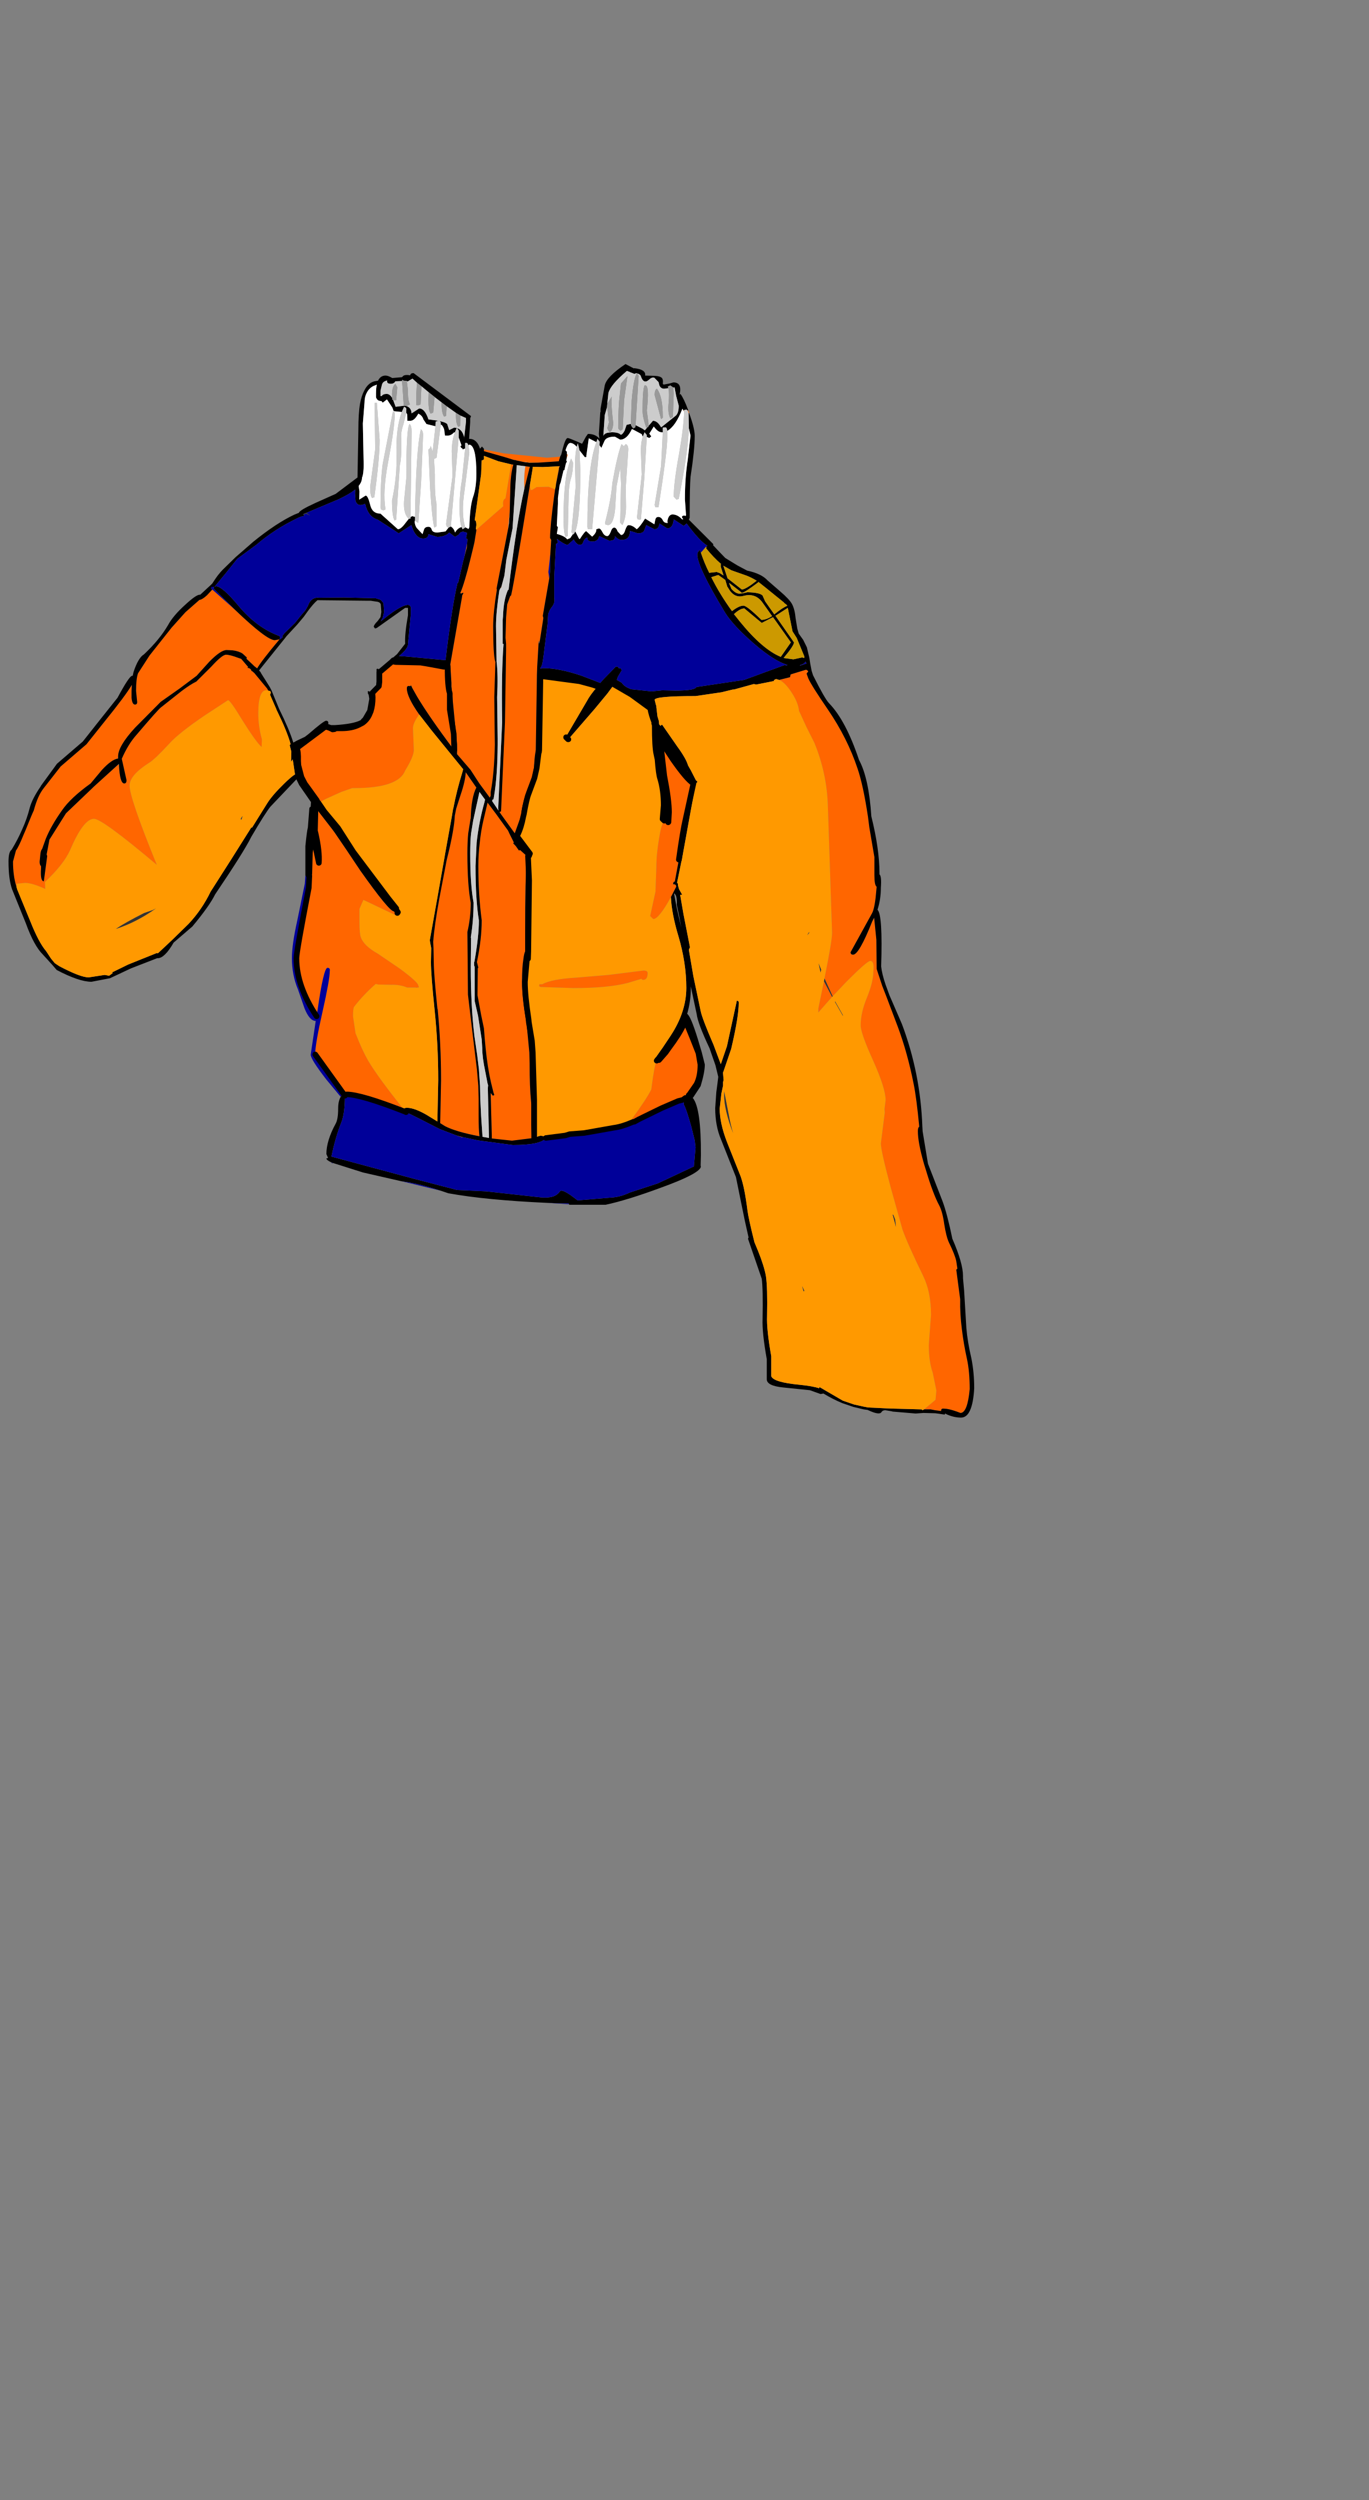 <?xml version="1.0" encoding="UTF-8"?>
<svg xmlns="http://www.w3.org/2000/svg" xmlns:xlink="http://www.w3.org/1999/xlink" width="355px" height="648px" viewBox="0 0 355 648" version="1.1">
<rect x="0" y="0" width="355" height="648" fill="#808080" stroke="none"/>
<g id="surface1">
<path style=" stroke:none;fill-rule:evenodd;fill:rgb(100%,40%,0%);fill-opacity:1;" d="M 202.031 176.219 L 204.867 175.508 L 205.012 174.797 L 208.938 173.59 L 209.012 173.59 C 209.203 173.59 209.398 173.734 209.594 174.016 L 209.156 174.586 L 209.594 175.793 C 210.125 177.023 211.82 179.719 214.68 183.887 C 218.074 188.855 220.641 193.969 222.387 199.223 C 223.355 202.062 224.25 206.203 225.074 211.645 L 225.438 214.484 L 226.746 222.152 L 226.746 226.84 C 226.746 228.59 226.941 229.586 227.328 229.82 L 227.258 230.602 C 227.016 233.68 226.652 235.691 226.168 236.637 L 220.57 246.789 C 220.57 247.215 220.785 247.43 221.223 247.43 C 222.242 247.43 223.887 244.566 226.168 238.836 L 226.676 237.844 L 227.258 243.594 L 227.328 251.121 L 228.781 255.523 L 229.801 258.148 L 232.781 266.031 C 234.477 270.574 235.859 275.543 236.926 280.941 C 237.41 283.305 237.895 287 238.379 292.016 C 238.137 292.156 238.016 292.535 238.016 293.152 C 238.016 295.141 238.547 297.98 239.613 301.672 L 240.121 303.305 C 241.336 307.375 242.473 310.402 243.539 312.391 C 244.121 313.48 244.555 315.09 244.848 317.219 C 245.188 319.398 245.598 321.008 246.082 322.047 C 247.148 324.227 247.777 325.836 247.973 326.875 L 248.266 328.793 L 247.973 329.078 L 248.992 336.746 C 248.941 339.301 249.086 341.879 249.426 344.484 C 249.719 346.945 250.152 349.5 250.734 352.152 C 251.219 354.375 251.461 357.004 251.461 360.031 C 251.074 364.148 250.273 366.207 249.062 366.207 C 247.609 365.641 246.422 365.285 245.5 365.145 L 244.555 365.074 C 244.219 365.074 244.047 365.262 244.047 365.641 L 244.047 365.711 L 242.449 365.5 L 241.359 365.285 L 239.613 365.285 L 242.594 362.801 L 242.812 360.387 L 241.867 355.773 C 241.188 353.832 240.848 351.441 240.848 348.602 L 241.43 340.793 C 241.43 336.863 240.754 333.5 239.395 330.711 C 236.633 325.031 234.84 321.008 234.016 318.641 L 231.035 307.988 C 229.293 301.504 228.418 297.625 228.418 296.348 L 229.438 288.324 L 229.363 287.473 L 229.656 285.129 C 229.656 283.141 228.59 279.758 226.457 274.977 C 224.277 270.195 223.188 267.117 223.188 265.746 C 223.188 263.52 223.742 261.082 224.859 258.434 C 225.922 255.781 226.457 253.605 226.457 251.902 C 226.699 250.008 226.434 249.062 225.656 249.062 C 225.125 249.062 223.066 250.859 219.48 254.457 L 215.918 258.219 L 213.809 253.605 L 213.809 253.535 C 215.117 247.051 215.77 243.145 215.77 241.82 L 214.68 209.02 C 214.535 203.387 213.371 197.895 211.191 192.547 L 209.156 188.5 L 207.195 184.238 C 207.047 182.68 206.297 180.926 204.941 178.984 C 203.875 177.473 202.906 176.547 202.031 176.219 M 125.488 116.508 L 130.652 117.5 L 141.844 118.637 L 145.262 118.355 L 144.898 119.562 L 139.594 119.914 L 137.047 119.844 L 137.121 119.914 L 136.539 119.844 L 136.539 119.773 L 135.887 119.773 L 133.633 119.277 L 133.484 119.137 L 133.484 119.277 L 130.723 118.426 L 125.488 116.934 L 125.488 116.508 M 178.48 106.355 L 178.699 107.066 L 178.555 107.066 L 178.336 106.426 L 178.48 106.355 M 177.246 106.426 L 177.391 106.285 L 177.391 106.711 L 177.246 106.426 M 146.934 118.852 L 147.008 117.574 L 147.223 117.93 L 146.934 118.852 M 132.543 120.344 L 133.121 120.414 C 132.59 122.258 132.324 124.578 132.324 127.371 L 132.176 132.836 L 131.742 137.168 L 128.762 152.574 L 128.832 152.719 L 128.832 152.93 C 128.203 156.812 127.891 159.934 127.891 162.301 C 127.891 167.176 128.059 170.207 128.398 171.391 L 128.398 171.461 L 128.469 171.461 L 128.18 180.621 L 128.254 187.648 L 128.324 192.973 C 128.227 197.941 127.863 202.062 127.234 205.328 L 127.234 206.25 L 127.016 206.746 L 124.254 202.984 L 122 199.504 L 118.512 195.457 L 118.512 192.902 L 117.059 178.062 L 117.059 177 L 116.766 172.172 L 119.82 154.633 L 119.82 154.422 L 120.184 153.641 L 120.039 153.641 L 119.531 153.852 L 119.383 153.711 L 119.383 153.641 C 120.109 151.938 120.984 149 122 144.836 L 122.656 142.137 L 123.02 140.578 L 123.527 137.453 L 123.453 137.168 L 123.672 137.168 L 130.504 131.203 L 130.434 130.496 C 130.434 129.926 130.578 129.523 130.871 129.289 L 131.086 129.145 L 132.543 120.344 M 137.34 120.98 L 137.34 121.195 L 135.957 126.73 C 135.859 124.223 135.957 122.258 136.25 120.84 L 137.34 120.98 M 129.777 152.434 L 130.07 151.863 L 129.996 152.289 L 129.777 152.434 M 137.41 125.668 L 137.629 127.016 L 137.848 126.945 L 137.922 127.016 L 139.156 126.234 L 142.281 126.164 L 143.879 126.801 L 143.953 126.801 L 143.664 128.863 C 142.984 133.973 142.645 137.5 142.645 139.441 L 142.938 139.938 L 142.719 143.488 L 142.207 148.242 L 142.426 149.949 L 140.754 159.605 L 140.902 160.172 L 139.883 166.773 L 139.738 165.992 L 139.664 166.633 L 139.664 166.703 L 139.301 172.879 L 139.23 175.012 L 139.23 175.152 L 138.938 194.32 L 138.863 194.891 C 138.672 195.93 138.551 197.281 138.5 198.938 L 137.992 201.492 L 136.613 204.973 C 135.594 208.094 135.133 210.129 135.23 211.078 L 135.086 211.504 L 133.484 215.977 L 129.996 211.148 L 129.562 210.508 L 129.562 210.438 L 129.926 210.297 L 130.941 187.223 L 131.234 168.551 L 131.234 166.844 L 131.086 165.285 L 131.234 159.957 L 131.523 156.621 L 132.324 154.422 L 132.469 154.422 C 132.664 154.422 134.309 144.836 137.41 125.668 M 144.172 125.594 L 144.098 125.594 L 144.973 120.84 L 145.188 120.77 L 144.973 121.266 L 144.898 121.336 L 144.973 121.477 L 144.172 125.594 M 164.234 290.738 C 163.941 290.645 163.797 290.43 163.797 290.098 C 166.367 286.598 168.062 284.016 168.887 282.359 C 169.418 278.195 169.879 275.711 170.266 274.906 L 170.484 274.621 L 170.848 274.762 L 172.594 272.773 L 173.395 271.641 C 175.234 269.176 176.496 267.191 177.172 265.676 L 177.684 264.469 L 179.5 268.871 L 181.098 272.918 L 181.605 275.898 C 181.605 277.98 181.27 279.684 180.59 281.012 L 178.773 283.637 L 178.555 283.852 L 178.191 283.781 L 177.391 283.922 L 177.391 284.418 L 177.609 284.633 L 177.246 284.914 L 177.027 285.059 L 175.863 285.34 L 171.574 287.188 L 165.613 290.098 L 164.453 290.738 L 164.234 290.738 M 173.973 232.52 C 171.891 236.305 170.363 238.199 169.395 238.199 L 168.594 237.418 L 169.977 231.098 L 170.195 224.852 C 170.195 222.531 170.438 219.977 170.922 217.184 C 171.309 214.77 171.746 213.277 172.23 212.711 L 172.668 212.426 C 173.055 212.426 173.246 212.617 173.246 212.996 L 173.246 213.137 L 173.32 213.066 L 173.465 210.508 C 173.465 208.426 173.055 205.277 172.23 201.066 L 171.43 194.109 L 171.211 191.836 L 174.41 196.734 C 176.883 200.285 178.676 202.391 179.789 203.055 L 177.754 212.355 C 177.316 214.152 176.738 217.633 176.012 222.793 L 175.938 222.793 L 175.938 223.004 L 176.012 223.004 L 174.992 228.473 C 174.703 228.52 174.555 228.73 174.555 229.109 L 174.555 229.254 L 174.703 229.184 C 175.137 229.184 175.355 229.395 175.355 229.82 L 174.555 231.383 L 173.973 232.52 M 128.617 210.934 L 131.742 215.266 L 132.105 216.047 L 133.27 218.391 L 133.051 218.531 L 133.777 219.312 L 134.578 220.449 L 134.867 220.309 L 136.613 221.871 C 136.32 225.609 136.176 232.305 136.176 241.961 L 136.176 246.578 C 135.98 247.004 135.836 247.641 135.738 248.492 C 135.496 249.914 135.375 251.902 135.375 254.457 L 135.375 254.527 C 135.375 257.32 135.715 260.586 136.395 264.324 L 136.539 265.105 L 137.266 272.773 L 137.34 275.613 C 137.34 279.781 137.461 283.023 137.703 285.34 L 137.773 286.266 L 137.773 291.59 L 137.922 294.996 L 132.758 295.637 L 127.527 295.066 L 127.527 294.289 L 127.234 283.281 L 127.816 283.992 L 128.18 283.781 L 127.961 283.141 L 127.309 280.512 C 126.727 278.004 126.266 275.047 125.926 271.641 L 125.707 269.367 L 125.488 266.527 L 124.762 263.047 L 123.82 257.938 L 123.891 250.977 L 124.035 250.766 L 123.672 249.344 C 124.496 245.371 124.91 241.797 124.91 238.625 L 124.91 238.484 C 124.328 234.082 124.035 229.395 124.035 224.426 C 124.035 222.391 124.156 220.402 124.398 218.461 C 124.594 216.473 124.91 214.531 125.344 212.641 L 126.434 208.023 L 128.617 210.934 M 178.191 199.789 L 178.336 200 L 178.191 199.859 L 178.191 199.789 M 120.402 144.34 L 121.129 140.789 L 121.055 141.926 L 120.402 144.34 M 4.242 229.75 C 3.66 227.902 3.371 225.75 3.371 223.289 L 4.098 220.59 L 4.098 220.52 C 4.629 219.762 5.285 218.414 6.059 216.473 L 6.641 215.125 C 7.758 212.332 8.461 210.652 8.75 210.082 C 9.43 207.527 10.277 205.609 11.293 204.332 L 15.727 198.652 L 22.414 192.902 L 26.996 187.152 C 30.68 182.605 33.078 179.387 34.191 177.496 L 34.117 179.059 L 34.117 180.832 C 34.215 182.016 34.508 182.605 34.992 182.605 C 35.379 182.605 35.574 182.395 35.574 181.969 L 35.281 179.059 C 35.281 176.977 35.453 175.461 35.789 174.512 L 38.77 169.898 L 44.512 162.656 L 48.074 158.68 L 51.711 155.484 C 52.195 155.438 52.848 155.035 53.672 154.277 L 55.055 152.789 L 60.867 157.973 C 66.395 163.273 69.859 165.922 71.262 165.922 L 72.426 165.711 L 72.426 165.781 C 69.324 169.473 67.41 171.957 66.684 173.234 L 65.957 172.668 L 65.812 172.527 L 65.52 172.242 L 63.922 170.75 L 63.996 170.395 L 62.902 169.402 C 62.273 168.977 61.402 168.691 60.289 168.551 L 58.762 168.48 C 57.742 168.48 56.242 169.496 54.254 171.531 L 50.984 175.152 L 46.621 178.418 L 41.68 181.898 L 34.992 188.641 C 32.082 191.812 30.629 194.273 30.629 196.027 L 30.629 196.594 C 29.516 196.734 28.109 197.73 26.414 199.574 L 23.508 203.055 C 20.016 205.562 17.547 207.883 16.09 210.012 C 14.203 212.664 12.797 215.125 11.875 217.395 L 10.93 220.023 C 10.738 220.211 10.59 220.59 10.496 221.16 L 10.348 222.648 C 10.203 223.551 10.301 224.164 10.641 224.496 L 10.641 225.137 C 10.496 227.312 10.738 228.402 11.367 228.402 L 12.238 221.871 L 12.094 221.441 L 12.82 217.609 L 17.109 210.793 L 23.871 204.332 L 24.305 203.906 L 30.484 198.297 L 30.848 198.156 C 30.992 201.422 31.453 203.055 32.23 203.055 C 32.617 203.055 32.809 202.77 32.809 202.203 L 31.574 196.664 C 32.688 194.109 33.973 192.027 35.426 190.418 C 39.012 186.203 41.098 183.863 41.68 183.387 L 47.059 179.129 C 48.559 177.992 49.844 177.164 50.91 176.645 L 54.762 172.809 C 56.652 170.727 57.938 169.684 58.617 169.684 C 59.293 169.684 60.383 169.969 61.887 170.539 L 62.539 170.75 L 64.359 172.879 L 64.141 173.094 C 64.77 173.141 65.133 173.426 65.23 173.945 L 65.305 173.875 L 65.957 174.441 L 69.301 178.488 L 69.52 178.914 L 69.52 178.984 L 69.375 178.914 C 67.773 178.633 66.977 180.621 66.977 184.879 C 66.977 187.152 67.289 189.398 67.918 191.625 L 67.848 193.613 C 66.879 192.762 65.207 190.441 62.832 186.652 C 60.746 183.199 59.512 181.473 59.125 181.473 L 52.945 185.52 C 48.586 188.5 45.629 190.844 44.078 192.547 C 41.363 195.48 39.547 197.211 38.625 197.73 C 35.281 199.859 33.609 201.824 33.609 203.621 C 33.609 205.754 35.961 212.594 40.66 224.141 C 31.211 216.188 25.785 212.215 24.379 212.215 C 22.535 212.215 20.453 214.957 18.125 220.449 C 17.012 222.863 14.855 225.586 11.656 228.613 L 11.73 230.391 C 9.453 229.348 7.707 228.828 6.496 228.828 L 4.316 229.039 L 4.316 229.68 L 4.242 229.75 M 82.531 208.023 L 82.312 207.953 L 82.168 207.457 L 79.621 203.906 L 79.043 203.125 L 78.168 201.422 L 77.371 198.367 L 77.297 197.234 C 77.344 195.527 77.223 194.418 76.934 193.895 L 84.348 188.359 L 84.637 188.43 C 85.121 188.523 85.656 188.738 86.238 189.066 L 86.746 188.996 L 86.746 188.785 L 88.492 188.785 C 90.332 188.785 91.859 188.477 93.07 187.859 L 94.016 187.363 C 94.789 186.797 95.371 186.086 95.762 185.234 L 96.125 184.383 C 96.461 183.34 96.633 182.133 96.633 180.762 L 96.559 179.555 L 96.633 179.484 L 98.23 177.852 L 98.375 176.715 L 98.375 174.23 L 98.742 173.945 L 101.504 171.602 L 102.012 171.105 C 102.012 171.438 102.207 171.602 102.594 171.602 L 109.062 171.746 L 110.371 171.957 L 115.023 172.809 L 115.75 172.809 L 116.039 172.668 C 116.039 176.266 116.234 178.609 116.621 179.695 L 116.621 183.887 L 117.641 190.203 L 117.785 194.465 C 113.422 188.641 110.199 183.98 108.117 180.477 L 106.883 178.277 L 106.59 177.637 L 106.371 177.852 L 106.008 177.781 C 105.672 177.781 105.5 177.992 105.5 178.418 C 105.5 179.887 106.566 182.133 108.699 185.164 L 108.043 186.156 C 107.316 187.293 107.004 188.285 107.102 189.141 L 107.316 194.395 C 107.316 195.48 106.566 197.258 105.062 199.719 C 103.902 202.746 99.492 204.262 91.836 204.262 L 91.324 204.262 L 88.492 205.254 L 84.566 207.031 L 84.422 207.102 L 82.676 208.023 L 82.531 208.023 M 115.531 171.816 L 115.387 171.816 L 115.531 171.816 M 92.781 203.27 L 92.781 203.34 L 92.852 203.34 L 92.781 203.27 M 103.027 236.637 L 102.957 236.992 L 102.301 237.062 L 94.234 233.23 L 93.215 235.57 L 93.215 238.91 C 93.215 240.992 93.336 242.34 93.578 242.957 C 94.113 244.422 95.566 245.82 97.941 247.145 L 103.684 251.051 C 106.883 253.414 108.48 254.883 108.48 255.453 L 108.48 255.594 L 108.625 255.594 L 108.555 255.949 L 108.262 255.949 L 107.898 256.02 L 107.828 255.949 L 105.574 255.949 C 104.363 255.426 102.98 255.191 101.43 255.238 L 98.086 255.168 L 97.434 255.023 C 95.398 256.777 93.531 258.742 91.836 260.918 C 91.641 261.156 91.543 261.984 91.543 263.402 L 92.199 267.805 C 93.359 270.785 94.453 273.152 95.469 274.906 C 97.215 277.84 100.289 282.051 104.699 287.543 L 104.699 287.969 L 105.281 288.254 L 104.992 288.109 C 97.383 285.129 92.344 283.637 89.871 283.637 L 89.582 283.707 L 89.438 283.922 L 89.438 283.992 L 81.73 273.273 C 81.73 271.473 82.359 267.805 83.621 262.266 C 84.879 256.684 85.512 253.156 85.512 251.688 C 85.609 251.121 85.414 250.836 84.93 250.836 C 84.25 250.836 83.379 254.574 82.312 262.055 L 82.094 263.402 C 78.605 258.148 76.859 253.133 76.859 248.352 C 76.859 247.215 77.926 241.133 80.059 230.105 L 80.203 226.98 L 79.984 226.84 L 80.203 226.484 L 80.352 221.016 L 81.078 215.977 L 82.676 223.645 C 82.82 221.656 82.531 219.078 81.805 215.906 L 81.656 215.336 L 81.805 209.301 L 86.309 215.125 L 86.82 215.836 L 89.727 220.094 L 93.434 225.633 C 98.426 232.684 101.332 236.211 102.156 236.211 L 102.52 236.141 L 102.664 236.211 L 103.027 236.637 M 118.367 294.289 L 119.965 294.715 L 119.82 294.785 L 118.512 294.359 L 118.367 294.289 M 120.766 200.145 L 123.527 204.121 C 122.656 205.777 122.172 208.426 122.074 212.07 L 122 212.355 L 121.418 215.977 C 121.273 217.445 121.203 219.172 121.203 221.16 L 121.203 221.301 C 121.203 226.648 121.492 230.887 122.074 234.012 C 122.074 236.566 121.781 239.074 121.203 241.535 L 121.348 257.793 L 122.656 268.801 L 123.672 277.176 L 124.035 281.438 L 124.109 284.844 L 124.109 289.105 C 124.109 291.473 124.184 293.27 124.328 294.5 C 120.305 293.742 117.324 292.867 115.387 291.875 L 114.152 291.094 L 114.367 280.086 L 114.367 279.945 C 114.367 273.746 114.078 267.641 113.496 261.629 L 113.422 261.414 C 112.793 255.309 112.48 251.285 112.48 249.344 L 112.406 245.723 L 112.332 244.09 C 112.527 241.395 113.059 237.629 113.934 232.805 L 115.824 222.934 C 117.133 217.727 117.832 213.895 117.93 211.434 L 118.293 209.586 L 119.383 206.18 C 120.258 203.621 120.719 201.609 120.766 200.145 M 213.664 254.316 L 215.77 258.363 L 212.211 262.41 L 212.211 261.344 L 213.664 254.316 M 170.266 235.645 L 170.266 235.715 L 170.34 235.715 L 170.266 235.645 M 167.141 252.328 L 167.141 252.398 L 167.215 252.328 L 167.141 252.328 M 167.941 252.184 C 167.941 253.367 167.555 253.961 166.777 253.961 L 166.488 253.891 L 166.344 253.676 L 162.852 254.742 C 159.414 255.641 154.688 256.09 148.68 256.09 L 140.172 255.805 L 139.809 255.594 L 139.809 255.453 L 139.883 255.098 L 140.609 255.098 C 142.258 254.195 145.164 253.629 149.332 253.391 L 157.766 252.684 L 166.852 251.547 C 167.578 251.547 167.941 251.758 167.941 252.184 M 168.887 259.852 L 168.887 259.926 L 168.887 259.852 M 231.691 314.949 L 231.473 314.805 L 231.617 314.734 L 231.691 314.949 "/>
<path style=" stroke:none;fill-rule:evenodd;fill:rgb(0%,0%,0%);fill-opacity:1;" d="M 239.613 365.285 L 241.359 365.285 L 242.449 365.5 L 244.047 365.711 L 244.047 365.641 C 244.047 365.262 244.219 365.074 244.555 365.074 L 245.5 365.145 C 246.422 365.285 247.609 365.641 249.062 366.207 C 250.273 366.207 251.074 364.148 251.461 360.031 C 251.461 357.004 251.219 354.375 250.734 352.152 C 250.152 349.5 249.719 346.945 249.426 344.484 C 249.086 341.879 248.941 339.301 248.992 336.746 L 247.973 329.078 L 248.266 328.793 L 247.973 326.875 C 247.777 325.836 247.148 324.227 246.082 322.047 C 245.598 321.008 245.188 319.398 244.848 317.219 C 244.555 315.09 244.121 313.48 243.539 312.391 C 242.473 310.402 241.336 307.375 240.121 303.305 L 239.613 301.672 C 238.547 297.98 238.016 295.141 238.016 293.152 C 238.016 292.535 238.137 292.156 238.379 292.016 C 237.895 287 237.41 283.305 236.926 280.941 C 235.859 275.543 234.477 270.574 232.781 266.031 L 229.801 258.148 L 228.781 255.523 L 227.328 251.121 L 227.258 243.594 L 226.676 237.844 L 226.168 238.836 C 223.887 244.566 222.242 247.43 221.223 247.43 C 220.785 247.43 220.57 247.215 220.57 246.789 L 226.168 236.637 C 226.652 235.691 227.016 233.68 227.258 230.602 L 227.328 229.82 C 226.941 229.586 226.746 228.59 226.746 226.84 L 226.746 222.152 L 225.438 214.484 L 225.074 211.645 C 224.25 206.203 223.355 202.062 222.387 199.223 C 220.641 193.969 218.074 188.855 214.68 183.887 C 211.82 179.719 210.125 177.023 209.594 175.793 L 209.156 174.586 L 209.594 174.016 C 209.398 173.734 209.203 173.59 209.012 173.59 L 208.938 173.59 L 205.012 174.797 L 204.867 175.508 L 202.031 176.219 L 201.305 176.004 C 201.113 176.004 200.895 176.121 200.652 176.359 L 200.723 176.5 L 196.074 177.426 L 195.492 177.281 L 190.328 178.703 L 190.039 178.703 L 187.133 179.414 L 180.371 180.406 C 173.297 180.406 169.758 180.738 169.758 181.398 L 170.121 182.82 L 170.195 182.891 L 170.195 183.246 L 170.484 185.66 L 170.848 186.867 L 170.922 187.719 L 171.285 188.145 C 171.383 187.957 171.527 187.859 171.723 187.859 L 175.719 193.613 C 177.172 195.602 178.07 197.184 178.41 198.367 L 179.137 199.648 L 180.445 202.203 L 180.879 202.629 L 180.371 203.195 L 176.809 222.863 L 176.664 223.43 L 175.574 228.758 L 175.793 229.039 L 175.793 229.395 L 175.863 229.68 L 176.082 230.461 L 176.883 231.879 L 176.809 231.879 L 176.375 231.949 L 177.246 236.992 L 178.918 245.512 L 178.625 246.152 L 179.789 252.965 L 181.68 261.984 C 181.922 263.262 183.035 266.195 185.023 270.785 L 186.914 275.828 L 187.059 275.402 L 188.512 271.141 L 190.984 259.781 L 191.059 259.355 C 191.395 259.355 191.566 259.523 191.566 259.852 C 191.566 262.312 190.91 266.312 189.602 271.852 L 187.566 277.816 L 187.496 277.887 L 187.496 278.242 L 187.641 279.945 L 187.496 280.441 L 187.496 281.367 L 187.059 283.426 L 186.621 287.328 C 186.621 289.84 187.254 292.727 188.512 295.992 L 192.074 304.938 C 192.754 306.879 193.336 309.789 193.82 313.668 C 193.965 314.949 194.57 317.715 195.637 321.977 L 196.582 324.25 C 197.648 326.898 198.324 329.078 198.617 330.781 C 198.906 332.723 199.004 336.152 198.906 341.074 C 198.809 343.395 199.172 346.875 199.996 351.512 L 199.996 356.695 C 200.387 357.734 202.809 358.469 207.266 358.895 C 209.641 359.133 211.363 359.441 212.426 359.82 L 212.5 359.465 L 212.574 359.535 L 218.535 363.012 L 221.441 364.008 L 223.984 364.574 L 225.148 364.789 L 229.512 365 L 231.398 365.074 L 238.961 365.285 L 239.25 365.5 L 239.613 365.285 M 185.023 141.43 L 186.77 143.273 L 188.078 144.625 L 191.203 146.539 L 193.746 147.891 C 196.219 148.41 197.988 149.262 199.051 150.445 L 202.324 153.285 C 203.922 154.656 204.941 155.746 205.375 156.551 C 205.859 157.449 206.176 158.703 206.32 160.312 L 206.758 162.941 L 207.121 164.219 L 208.285 165.852 L 209.23 167.77 L 209.883 170.539 L 210.102 171.957 L 210.465 173.875 L 210.828 175.012 C 212.863 179.082 214.246 181.496 214.973 182.254 C 217.879 185.234 220.473 190.133 222.75 196.949 C 224.445 200.074 225.512 204.949 225.949 211.574 C 227.352 217.254 228.055 222.129 228.055 226.199 L 228.055 226.625 C 228.445 226.91 228.566 228.07 228.418 230.105 C 228.418 232.094 228.129 233.984 227.547 235.785 C 228.469 236.637 228.781 241.535 228.492 250.48 C 228.637 251.809 229.023 253.391 229.656 255.238 L 230.672 258.008 L 233.871 265.391 C 237.07 273.863 238.84 282.715 239.176 291.945 L 239.25 293.223 L 240.633 301.602 L 244.41 311.328 C 245.234 313.551 246.082 316.793 246.957 321.055 C 248.797 325.266 249.719 328.484 249.719 330.711 L 249.719 331.277 L 250.008 334.473 L 250.59 344.199 C 250.785 346.566 251.219 349.191 251.898 352.078 C 252.383 354.543 252.625 357.121 252.625 359.82 C 252.336 364.883 251.195 367.414 249.207 367.414 C 248.047 367.414 246.859 367.156 245.648 366.633 L 245.066 366.352 L 244.992 366.633 L 242.52 366.281 L 242.375 366.281 L 239.469 366.207 L 237.434 366.352 L 231.473 365.852 L 231.254 365.781 L 229.582 365.5 C 229.098 365.5 228.758 365.664 228.566 365.996 C 228.227 366.562 227.086 366.398 225.148 365.5 L 225.004 365.426 L 223.984 365.285 L 221.297 364.645 L 218.387 363.652 L 218.242 363.582 C 216.836 363.012 215.262 362.207 213.52 361.168 L 212.793 361.309 L 210.027 360.316 L 203.125 359.605 C 200.266 359.32 198.836 358.613 198.836 357.477 L 198.836 352.293 C 198.012 347.652 197.648 344.176 197.746 341.855 C 197.84 336.602 197.77 333.125 197.527 331.418 L 193.965 321.055 L 194.109 320.699 L 193.094 316.156 L 190.84 305.078 L 186.984 295.352 C 185.969 292.984 185.461 290.266 185.461 287.188 L 185.75 283.07 L 186.043 280.867 L 186.258 279.094 L 185.531 276.113 L 184.004 271.711 C 181.969 267.402 180.855 264.445 180.66 262.836 L 179.137 255.664 L 179.137 256.09 C 179.137 258.363 178.82 260.586 178.191 262.766 C 178.82 263.191 179.742 265.367 180.953 269.297 L 181.969 272.703 L 182.77 275.898 C 182.77 277.223 182.406 279.094 181.68 281.508 L 179.863 284.277 L 179.645 284.559 C 181.098 286.312 181.801 291.258 181.754 299.398 L 181.68 302.168 L 181.754 302.238 L 181.68 302.594 L 181.68 302.664 L 181.605 302.734 C 180.879 303.918 177.512 305.602 171.504 307.777 C 165.641 309.953 160.816 311.445 157.039 312.25 L 147.66 312.25 L 147.516 312.109 L 147.441 311.895 L 145.262 311.895 L 141.844 311.754 C 131.328 311.281 122.801 310.453 116.258 309.27 L 114.367 308.629 C 110.879 307.492 107.898 306.734 105.43 306.355 L 104.047 306.145 L 94.09 303.871 L 86.238 301.387 L 86.02 301.316 C 85.098 300.891 84.637 300.535 84.637 300.25 L 85.074 300.109 L 84.637 299.113 C 84.637 296.797 85.438 294.168 87.039 291.234 C 87.473 290.477 87.691 289.152 87.691 287.258 C 87.691 286.027 87.91 285.035 88.344 284.277 L 88.855 283.566 L 89.438 284.207 C 89.438 287.141 89.121 289.387 88.492 290.949 C 87.473 293.508 86.625 296.441 85.945 299.754 L 107.316 305.504 L 118.512 308.414 L 126.07 308.77 L 134.43 309.695 L 140.246 310.332 C 142.719 310.57 144.367 310.051 145.188 308.77 C 145.578 308.203 147.102 308.984 149.77 311.113 L 159.074 310.332 C 160.43 310.191 161.859 309.766 163.363 309.055 L 170.559 306.711 L 179.934 302.309 L 179.934 302.238 L 180.371 297.41 L 180.152 295.566 L 179.207 291.801 C 178.383 288.867 177.754 287.023 177.316 286.266 L 177.316 285.059 L 177.391 285.059 L 177.246 284.914 L 177.609 284.633 L 177.391 284.418 L 177.391 283.922 L 178.191 283.781 L 178.555 283.852 L 178.773 283.637 L 180.59 281.012 C 181.27 279.684 181.605 277.98 181.605 275.898 L 181.098 272.918 L 179.5 268.871 L 177.684 264.469 L 177.172 265.676 C 176.496 267.191 175.234 269.176 173.395 271.641 L 172.594 272.773 L 170.848 274.762 L 170.484 274.621 L 170.266 274.906 L 169.758 274.48 L 171.867 271.496 L 173.902 268.445 C 176.617 264.324 177.973 260.184 177.973 256.02 C 177.973 251.711 177.293 247.262 175.938 242.672 C 174.773 238.836 174.121 235.453 173.973 232.52 L 174.555 231.383 L 175.355 229.82 C 175.355 229.395 175.137 229.184 174.703 229.184 L 174.555 229.109 C 174.555 228.73 174.703 228.52 174.992 228.473 L 176.012 223.004 L 176.012 222.793 C 176.738 217.633 177.316 214.152 177.754 212.355 L 179.789 203.055 C 178.676 202.391 176.883 200.285 174.41 196.734 L 171.211 191.836 L 171.43 194.109 L 172.23 201.066 C 173.055 205.277 173.465 208.426 173.465 210.508 L 173.32 213.066 L 173.246 212.996 C 173.246 212.617 173.055 212.426 172.668 212.426 L 172.23 212.711 L 171.793 212.285 L 172.086 208.734 C 172.086 206.082 171.77 203.742 171.141 201.707 C 170.898 200.996 170.68 199.363 170.484 196.809 L 170.195 195.457 C 169.902 194.227 169.758 191.742 169.758 188.004 L 169.688 187.648 L 169.613 187.508 L 169.688 187.363 L 169.688 187.293 C 169.152 185.969 168.789 184.738 168.594 183.602 L 163.727 180.051 L 159.219 177.426 L 157.547 179.695 L 154.203 183.742 L 147.371 191.625 L 147.297 191.625 L 146.859 191.199 L 146.789 191.129 L 146.789 190.914 L 152.168 181.754 C 152.699 180.715 153.621 179.438 154.93 177.922 L 153.695 177.496 L 150.277 176.574 L 140.102 175.223 L 140.102 176.855 L 139.809 194.395 L 139.738 194.961 L 139.664 195.031 L 139.156 199.078 L 138.574 201.633 L 137.047 205.754 C 136.707 206.559 136.297 208.332 135.812 211.078 L 135.668 211.645 C 135.328 213.492 134.844 215.055 134.215 216.332 L 133.996 216.688 L 137.41 221.23 L 137.191 221.727 L 137.191 221.797 L 136.902 221.871 L 137.191 228.188 L 136.977 246.578 L 136.902 248.492 L 136.613 248.637 L 136.102 254.457 C 136.102 256.824 136.418 260.066 137.047 264.184 L 137.121 264.965 L 137.922 269.793 L 138.137 272.773 L 138.5 285.059 L 138.5 294.855 L 140.102 294.359 C 140.633 294.359 141.117 294.5 141.555 294.785 L 141.555 294.926 C 140.73 296.156 137.871 296.773 132.977 296.773 L 123.965 295.566 L 119.965 294.715 L 118.367 294.289 L 114.078 292.656 C 109.473 290.289 106.543 288.82 105.281 288.254 L 104.699 287.969 L 104.699 287.543 C 104.75 287.258 105.016 287.117 105.5 287.117 C 106.855 287.117 108.648 287.777 110.879 289.105 L 113.422 290.668 L 113.641 279.945 C 113.641 273.84 113.328 267.758 112.695 261.699 C 112.066 255.641 111.75 251.523 111.75 249.344 L 111.824 245.723 L 111.535 244.234 L 111.461 243.664 L 113.422 232.66 L 115.168 222.793 L 115.461 221.09 L 117.203 211.434 L 117.496 209.656 L 117.566 209.445 C 118.148 206.367 118.949 203.195 119.965 199.93 L 120.109 199.363 L 111.898 189.281 L 108.699 185.164 C 106.566 182.133 105.5 179.887 105.5 178.418 C 105.5 177.992 105.672 177.781 106.008 177.781 L 106.371 177.852 L 106.59 177.637 L 106.883 178.277 L 108.117 180.477 C 110.199 183.98 113.422 188.641 117.785 194.465 L 117.641 190.203 L 116.621 183.887 L 116.621 179.695 C 116.234 178.609 116.039 176.266 116.039 172.668 L 115.75 172.809 L 115.023 172.809 L 110.371 171.957 L 109.062 171.746 L 102.594 171.602 C 102.207 171.602 102.012 171.438 102.012 171.105 L 101.504 171.602 L 98.742 173.945 L 98.375 174.23 L 98.375 176.715 L 98.23 177.852 L 96.633 179.484 L 96.559 179.555 L 96.633 180.762 C 96.633 182.133 96.461 183.34 96.125 184.383 L 95.762 185.234 C 95.371 186.086 94.789 186.797 94.016 187.363 L 93.07 187.859 C 91.859 188.477 90.332 188.785 88.492 188.785 L 86.746 188.785 L 86.746 188.996 L 86.238 189.066 C 85.656 188.738 85.121 188.523 84.637 188.43 L 84.348 188.359 L 76.934 193.895 C 77.223 194.418 77.344 195.527 77.297 197.234 L 77.371 198.367 L 78.168 201.422 L 79.043 203.125 L 79.621 203.906 L 82.168 207.457 L 82.312 207.953 L 82.531 208.023 L 84.129 210.367 L 87.617 214.555 L 91.617 220.805 L 100.703 232.875 L 102.738 235.43 L 102.738 235.785 L 103.176 236.422 L 103.027 236.637 L 102.664 236.211 L 102.52 236.141 L 102.156 236.211 C 101.332 236.211 98.426 232.684 93.434 225.633 L 89.727 220.094 L 86.82 215.836 L 86.309 215.125 L 81.805 209.301 L 81.656 215.336 L 81.805 215.906 C 82.531 219.078 82.82 221.656 82.676 223.645 L 81.078 215.977 L 80.352 221.016 L 80.203 226.484 L 79.984 226.84 L 79.188 226.98 L 79.188 219.312 C 79.43 216.805 79.648 215.172 79.84 214.414 L 80.203 209.727 C 80.203 209.352 80.324 209.137 80.566 209.09 L 80.641 207.883 L 77.586 203.48 L 76.859 201.988 L 70.102 209.09 C 69.133 210.32 67.484 212.922 65.156 216.898 C 63.898 219.457 60.773 224.426 55.781 231.809 C 54.812 233.797 52.848 236.566 49.891 240.117 L 45.023 244.305 C 43.473 247.004 42.09 248.352 40.879 248.352 L 40.734 248.352 L 33.973 250.977 L 28.523 253.535 L 23.723 254.457 C 21.594 254.457 18.586 253.441 14.711 251.406 L 13.477 249.984 L 11.148 247.43 C 9.598 245.914 8.121 243.215 6.715 239.336 L 3.152 230.531 C 2.523 228.781 2.207 226.367 2.207 223.289 C 2.207 221.633 2.473 220.613 3.008 220.234 C 4.074 218.484 4.996 216.711 5.77 214.91 C 6.594 213.113 7.246 211.242 7.73 209.301 C 8.168 207.742 9.09 205.941 10.496 203.906 L 10.641 203.621 L 14.781 197.941 L 21.469 192.191 L 25.906 186.582 L 30.484 180.832 C 32.52 177.047 33.781 175.152 34.266 175.152 L 34.41 175.152 L 34.629 174.16 C 35.453 171.695 36.348 170.184 37.316 169.613 C 40.031 167.059 42.113 164.527 43.57 162.02 C 44.441 160.41 45.895 158.68 47.93 156.836 C 49.867 155.035 51.152 154.137 51.781 154.137 L 51.93 154.137 L 54.691 151.582 L 55.055 151.227 C 56.023 149.664 56.945 148.457 57.816 147.605 L 61.086 144.41 L 65.738 140.363 C 69.664 137.191 73.176 134.871 76.277 133.406 L 77.516 132.91 C 77.562 132.484 79.043 131.605 81.949 130.281 L 87.039 128.008 L 92.707 123.75 L 92.707 123.68 L 92.926 111.539 C 92.926 108.602 93.07 106.309 93.359 104.652 C 93.602 103.324 93.941 102.238 94.379 101.387 C 95.152 99.777 96.195 98.902 97.504 98.758 L 97.941 98.688 L 98.012 98.688 C 98.449 97.789 99.105 97.34 99.977 97.34 C 100.414 97.34 100.992 97.551 101.719 97.977 L 104.191 97.766 L 104.336 97.695 C 104.531 97.316 105.016 97.148 105.793 97.195 L 106.227 97.266 L 106.371 97.266 C 106.422 96.891 106.711 96.699 107.246 96.699 L 122.148 107.848 L 121.93 108.414 L 121.93 109.336 L 121.637 113.809 L 121.711 113.738 C 123.02 113.738 123.941 114.59 124.473 116.297 L 124.98 115.727 L 125.488 116.297 L 125.488 116.934 L 130.723 118.426 L 133.484 119.277 L 133.484 119.137 L 133.633 119.277 L 135.887 119.773 L 136.539 119.844 L 137.121 119.914 L 139.594 119.914 L 144.898 119.562 L 145.262 118.355 L 145.551 117.785 L 145.918 116.297 C 146.402 114.449 146.836 113.527 147.223 113.527 C 147.418 113.527 148.289 113.855 149.84 114.52 L 150.934 115.016 L 151.949 113.172 L 152.457 112.461 C 153.621 112.461 154.543 112.793 155.219 113.453 L 155.438 113.738 L 155.293 112.461 L 155.656 106.852 L 155.73 106.781 L 155.73 105.93 L 156.82 99.895 C 157.16 98.379 158.953 96.535 162.199 94.355 L 164.379 95.492 L 164.453 95.422 C 166.535 95.656 167.48 96.297 167.285 97.34 L 169.758 97.41 C 170.727 97.457 171.359 97.645 171.648 97.977 C 171.891 98.262 171.965 98.758 171.867 99.469 L 172.086 99.68 L 173.609 99.398 L 174.629 99.113 C 176.18 99.113 176.711 100.18 176.227 102.309 L 176.445 102.094 C 177.027 102.852 177.707 104.273 178.48 106.355 L 178.336 106.426 L 177.973 106.141 L 177.391 106.285 L 177.246 106.426 L 176.953 105.93 C 175.793 108.957 174.484 110.875 173.031 111.68 C 172.98 111.066 172.812 110.758 172.52 110.758 L 171.867 110.828 L 171.867 112.035 L 171.574 112.035 C 170.945 112.035 170.266 111.539 169.539 110.543 L 168.379 112.391 L 168.887 113.102 L 168.379 113.527 L 167.723 113.242 L 167.723 112.746 L 167.141 112.035 L 166.707 113.102 L 166.633 113.102 L 166.414 112.531 L 164.16 111.324 L 163.871 111.184 C 163 113.027 161.98 113.953 160.816 113.953 L 159.438 113.172 C 157.887 113.172 156.965 113.598 156.676 114.449 L 155.949 116.082 L 155.438 115.371 L 155.512 114.52 L 154.93 113.738 L 154.641 114.59 L 152.676 113.598 L 152.023 118.281 C 152.168 118.426 152.047 118.496 151.66 118.496 L 150.277 116.723 L 149.84 114.875 L 149.551 115.797 C 148.969 115.137 148.41 114.805 147.879 114.805 C 147.441 114.805 147.031 115.441 146.645 116.723 L 147.008 117.074 L 147.008 117.574 L 146.934 118.852 L 146.859 119.348 L 147.008 119.633 L 146.715 120.199 L 146.352 121.832 L 146.133 121.902 L 145.406 124.957 L 145.117 125.738 L 144.68 129.074 L 144.68 130.566 L 144.391 136.246 L 144.68 136.672 L 144.391 138.375 C 145.797 138.754 146.691 139.227 147.078 139.797 L 147.879 139.441 L 148.605 138.375 L 148.75 138.516 L 149.188 137.738 L 150.133 139.582 L 150.277 139.723 L 150.352 139.723 C 151.223 138.352 151.781 137.664 152.023 137.664 L 153.547 139.086 C 154.324 138.422 154.688 137.785 154.641 137.168 L 155.293 136.957 C 155.582 136.957 155.898 137.285 156.238 137.949 C 156.578 138.613 156.988 138.941 157.473 138.941 C 157.766 138.941 158.055 138.59 158.348 137.879 C 158.59 137.121 158.902 136.742 159.293 136.742 C 159.629 136.742 159.922 137.074 160.164 137.738 L 161.035 138.66 C 161.52 138.66 161.883 138.234 162.125 137.383 C 162.418 136.531 162.707 136.102 163 136.102 C 163.676 136.102 164.379 136.457 165.105 137.168 C 165.641 136.789 166.367 135.867 167.285 134.398 L 169.688 135.891 L 169.902 134.824 C 170 134.258 170.266 133.973 170.703 133.973 C 171.188 133.973 171.574 134.258 171.867 134.824 C 172.109 135.348 172.547 135.582 173.176 135.535 C 173.031 135.297 173.055 134.895 173.246 134.328 C 173.488 133.664 173.879 133.336 174.41 133.336 C 175.281 133.336 176.105 133.762 176.883 134.613 L 177.172 134.613 L 176.883 134.188 C 176.738 133.809 176.953 133.617 177.535 133.617 L 177.684 133.762 L 177.898 133.547 L 177.609 129.43 C 177.609 125.738 177.852 122.328 178.336 119.207 L 179.062 112.887 L 178.625 110.969 L 178.625 110.402 L 178.555 107.066 L 178.699 107.066 C 179.668 109.715 180.152 111.68 180.152 112.957 C 180.152 115.324 179.789 118.875 179.062 123.609 C 178.918 125.266 178.844 128.789 178.844 134.188 L 178.625 134.684 L 184.949 141.004 L 184.949 141.43 L 185.023 141.43 M 186.914 146.113 L 186.914 145.902 L 186.84 146.043 C 185.629 145 184.395 143.699 183.133 142.137 L 183.207 141.785 L 183.133 141.641 L 183.426 141.43 C 182.164 140.719 180.371 138.801 178.047 135.676 L 177.316 136.316 L 174.703 134.613 C 174.555 136.176 174 136.957 173.031 136.957 L 170.996 135.676 C 170.898 136.672 170.461 137.168 169.688 137.168 L 167.578 136.102 L 167.07 137.453 C 166.875 137.973 166.316 138.234 165.398 138.234 L 163.363 137.594 C 163.363 139.156 162.637 139.938 161.18 139.938 C 160.598 139.938 160.02 139.605 159.438 138.941 C 159.582 139.746 159.098 140.148 157.984 140.148 L 155.367 138.941 C 155.219 139.891 154.613 140.363 153.547 140.363 C 152.969 140.363 152.578 140.199 152.387 139.867 L 152.238 139.297 C 151.754 139.535 151.418 139.938 151.223 140.504 C 151.078 140.98 150.785 141.215 150.352 141.215 C 149.816 141.215 149.285 140.742 148.75 139.797 L 148.531 140.078 L 147.223 141.215 C 146.789 141.215 146.039 140.836 144.973 140.078 L 144.391 139.652 L 144.68 140.648 L 144.172 141.004 L 143.734 149.379 L 143.734 154.918 C 143.879 155.863 143.664 156.668 143.082 157.332 C 142.645 157.898 142.332 158.539 142.137 159.25 L 141.992 161.734 L 140.973 169.828 C 140.73 171.863 140.441 172.953 140.102 173.094 L 140.172 173.305 L 140.902 173.164 C 143.613 173.164 146.934 173.828 150.859 175.152 L 155.656 177 L 156.527 176.004 L 159.727 172.738 C 160.164 172.738 160.406 172.902 160.453 173.234 L 160.598 173.164 C 160.988 173.164 161.18 173.379 161.18 173.805 L 160.164 175.508 L 160.164 175.578 L 159.945 176.219 L 161.328 177 L 161.254 177 C 161.738 177.707 162.562 178.254 163.727 178.633 L 168.957 179.199 L 171.723 178.914 L 175.211 178.984 C 178.504 178.984 180.297 178.68 180.59 178.062 L 192.945 176.219 L 203.414 172.383 L 204.066 172.453 L 204.141 172.312 C 201.961 171.695 199.148 169.922 195.707 166.988 C 191.977 163.77 189.41 161.023 188.004 158.75 C 183.207 150.848 180.809 145.832 180.809 143.699 L 180.953 143.133 L 181.461 142.492 L 181.535 142.707 L 181.754 143.273 C 182.332 145.027 183.062 146.777 183.934 148.527 L 184.004 148.457 L 185.824 148.242 L 186.621 148.527 L 187.641 149.168 L 186.914 146.895 L 186.914 146.113 M 187.422 145.617 L 187.566 145.758 L 187.422 145.617 M 196.727 150.871 L 196.801 150.73 L 196.652 150.871 L 196.508 151.012 C 194.184 152.766 192.801 153.641 192.363 153.641 L 191.93 153.285 L 189.094 151.086 L 189.094 151.227 L 189.676 152.645 C 190.5 153.547 191.25 153.949 191.93 153.852 L 192.582 153.781 L 193.82 153.496 C 195.953 153.547 197.258 153.828 197.746 154.352 L 198.398 155.84 L 200.797 159.25 L 200.941 159.105 C 202.301 158.02 203.34 157.332 204.066 157.047 L 204.141 156.977 L 203.996 156.766 L 203.34 156.266 L 203.34 156.195 L 198.254 152.078 L 196.727 150.871 M 192.363 152.789 C 192.996 152.789 194.281 152.031 196.219 150.516 C 195.395 149.996 194.496 149.547 193.527 149.168 L 189.676 147.816 L 187.566 146.609 L 188.656 149.879 L 192.363 152.789 M 184.441 149.594 C 185.895 152.527 187.688 155.461 189.82 158.398 C 191.031 157.449 192.027 156.977 192.801 156.977 C 193.383 156.977 194.934 158.207 197.453 160.668 C 198.277 160.668 199.199 160.336 200.215 159.676 L 197.746 156.195 C 196.531 154.492 194.91 153.898 192.875 154.422 C 191.469 154.848 190.281 154.422 189.312 153.145 L 188.586 152.008 L 188.078 150.305 L 186.258 149.023 L 184.441 149.594 M 190.328 159.18 L 191.855 161.094 C 195.734 165.875 199.27 168.93 202.469 170.254 L 202.613 170.039 L 205.086 166.492 L 200.508 160.031 L 200.434 159.957 L 197.527 161.449 L 193.02 157.688 C 192.34 157.688 191.516 158.113 190.547 158.965 L 190.328 159.18 M 204.285 157.543 L 201.09 159.605 L 205.887 166.492 C 205.887 167.059 204.988 168.406 203.195 170.539 L 205.738 170.891 L 207.992 170.395 L 208.574 170.539 L 208.574 170.113 L 206.613 165.355 L 205.523 163.652 L 204.285 157.543 M 173.32 100.605 L 172.23 100.746 C 171.648 100.746 171.238 100.461 170.996 99.895 L 170.777 99.043 L 169.688 97.906 C 169.25 97.766 168.789 97.93 168.305 98.402 C 167.383 99.254 166.68 98.973 166.195 97.551 C 166.102 97.172 165.762 96.914 165.18 96.77 L 165.105 96.699 L 165.105 96.77 L 165.035 96.699 L 164.523 96.914 L 163.652 96.559 L 163.508 96.559 L 163.508 96.488 L 162.562 96.133 C 159.703 98.547 158.105 100.461 157.766 101.883 L 157.473 104.652 L 157.402 105.359 L 157.402 105.574 L 156.82 107.562 L 156.457 112.957 C 156.699 112.438 157.23 112.152 158.055 112.105 L 158.637 112.035 C 159.801 112.035 160.574 112.25 160.965 112.676 C 161.254 112.676 161.594 112.32 161.98 111.609 L 162.488 110.117 L 163.363 109.906 L 163.578 109.906 C 163.629 110.285 163.848 110.664 164.234 111.043 L 164.742 110.758 L 164.816 110.188 L 166.633 111.113 L 167.215 111.539 L 167.867 110.758 L 168.16 110.613 L 168.16 110.402 L 169.324 109.055 C 170.098 109.055 170.801 109.621 171.43 110.758 L 171.723 110.543 L 175.281 107.703 C 175.766 107.23 176.012 106.379 176.012 105.148 L 175.355 102.664 L 174.918 100.391 L 174.629 100.461 L 173.828 99.895 L 173.176 100.18 L 173.32 100.605 M 132.176 132.836 L 132.324 127.371 C 132.324 124.578 132.59 122.258 133.121 120.414 L 132.543 120.344 L 129.27 119.562 L 125.488 118.141 L 125.488 119.062 L 124.98 119.348 L 124.91 119.277 L 124.762 122.898 L 123.09 134.824 C 123.383 134.871 123.527 135.297 123.527 136.102 L 123.383 137.098 L 123.453 137.168 L 123.527 137.453 L 123.02 140.578 L 122.656 142.137 L 122 144.836 C 120.984 149 120.109 151.938 119.383 153.641 L 119.383 153.711 L 119.531 153.852 L 120.039 153.641 L 120.184 153.641 L 119.82 154.422 L 119.82 154.633 L 116.766 172.172 L 117.059 177 L 117.059 178.062 L 118.512 192.902 L 118.512 195.457 L 122 199.504 L 124.254 202.984 L 127.016 206.746 L 127.234 206.25 L 127.234 205.328 C 127.863 202.062 128.227 197.941 128.324 192.973 L 128.254 187.648 L 128.18 180.621 L 128.469 171.461 L 128.398 171.461 L 128.398 171.391 C 128.059 170.207 127.891 167.176 127.891 162.301 C 127.891 159.934 128.203 156.812 128.832 152.93 L 128.832 152.719 L 128.762 152.574 L 131.742 137.168 L 131.961 135.75 L 132.176 132.836 M 137.34 121.195 L 137.41 120.98 L 137.34 120.98 L 136.25 120.84 L 133.996 120.555 L 133.996 120.77 L 132.906 136.957 L 131.305 145.051 L 130.797 149.168 L 130.07 151.863 L 129.777 152.434 L 129.488 153 C 128.906 156.836 128.617 159.934 128.617 162.301 L 128.762 171.246 L 128.762 171.461 C 129.051 173.734 129.102 176.809 128.906 180.691 L 129.051 191.34 L 129.051 193.043 C 129.004 198.535 128.688 202.984 128.105 206.391 L 127.961 207.172 L 127.742 207.242 L 127.598 207.598 L 129.27 210.082 L 129.199 209.445 L 130.215 187.152 C 130.07 178.441 130.191 171.695 130.578 166.918 L 130.359 166.844 L 130.359 160.668 L 130.434 159.816 C 130.531 156.883 130.965 154.562 131.742 152.859 L 131.887 152.859 C 133.195 141.688 134.551 132.98 135.957 126.73 L 137.34 121.195 M 144.973 120.84 L 140.684 121.051 L 138.137 120.98 L 138.137 121.336 L 137.41 125.668 C 134.309 144.836 132.664 154.422 132.469 154.422 L 132.324 154.422 L 131.523 156.621 L 131.234 159.957 L 131.086 165.285 L 131.234 166.844 L 131.234 168.551 L 130.941 187.223 L 129.926 210.297 L 129.562 210.438 L 129.488 210.438 L 129.562 210.508 L 129.996 211.148 L 133.484 215.977 L 135.086 211.504 L 135.23 211.078 C 135.133 210.129 135.594 208.094 136.613 204.973 L 137.992 201.492 L 138.5 198.938 C 138.551 197.281 138.672 195.93 138.863 194.891 L 138.938 194.32 L 139.23 175.152 L 139.23 175.012 L 139.301 172.879 L 139.664 166.703 L 139.664 166.633 L 139.883 166.773 L 140.902 160.172 L 140.754 159.605 L 142.426 149.949 L 142.645 148.102 L 142.719 143.488 L 142.938 139.938 L 142.645 139.441 C 142.645 137.5 142.984 133.973 143.664 128.863 L 143.953 126.801 L 143.879 126.801 L 143.953 126.801 L 144.172 125.594 L 144.973 121.477 L 144.898 121.336 L 144.973 121.266 L 145.188 120.77 L 144.973 120.84 M 125.781 207.242 L 124.328 205.254 L 122.801 212.215 L 122.727 212.496 L 122.148 216.047 C 122 217.469 121.93 219.172 121.93 221.16 C 121.93 226.602 122.219 230.863 122.801 233.938 L 122.801 234.082 C 122.801 236.969 122.559 239.949 122.074 243.027 L 122.148 243.027 L 122.074 250.551 C 122.074 257.32 122.391 263.309 123.02 268.516 L 123.746 273.484 L 124.184 277.105 L 124.473 281.438 L 124.547 284.844 L 124.762 289.246 L 125.125 294.641 L 126.797 294.926 L 126.508 282.004 L 126.582 281.293 L 126.434 280.797 L 125.855 277.816 C 125.32 275.309 125.055 273.25 125.055 271.641 L 124.91 269.367 L 123.965 263.262 L 123.09 259.426 L 123.09 250.625 L 122.945 250.199 L 122.945 249.344 L 123.02 249.273 C 123.793 244.918 124.184 241.348 124.184 238.555 C 123.602 234.91 123.309 230.223 123.309 224.496 L 123.309 224.426 L 123.602 218.391 C 123.988 214.84 124.668 211.336 125.637 207.883 L 125.781 207.242 M 128.617 210.934 L 126.434 208.023 L 125.344 212.641 C 124.91 214.531 124.594 216.473 124.398 218.461 C 124.156 220.402 124.035 222.391 124.035 224.426 C 124.035 229.395 124.328 234.082 124.91 238.484 L 124.91 238.625 C 124.91 241.797 124.496 245.371 123.672 249.344 L 124.035 250.766 L 123.891 250.977 L 123.82 257.938 L 124.762 263.047 L 125.488 266.527 L 125.707 269.367 L 125.926 271.641 C 126.266 275.047 126.727 278.004 127.309 280.512 L 127.961 283.141 L 128.18 283.781 L 127.816 283.992 L 127.234 283.281 L 127.527 294.289 L 127.527 295.066 L 132.758 295.637 L 137.922 294.996 L 137.773 291.59 L 137.773 286.266 L 137.703 285.34 C 137.461 283.023 137.34 279.781 137.34 275.613 L 137.266 272.773 L 136.539 265.105 L 136.395 264.324 C 135.715 260.586 135.375 257.32 135.375 254.527 L 135.375 254.457 C 135.375 251.902 135.496 249.914 135.738 248.492 C 135.836 247.641 135.98 247.004 136.176 246.578 L 136.176 241.961 C 136.176 232.305 136.32 225.609 136.613 221.871 L 134.867 220.309 L 134.578 220.449 L 133.777 219.312 L 133.051 218.531 L 133.27 218.391 L 132.105 216.047 L 131.742 215.266 L 128.617 210.934 M 178.191 199.789 L 178.191 199.859 L 178.336 200 L 178.191 199.789 M 175.5 234.508 C 175.598 232.805 175.355 231.809 174.773 231.523 L 175.5 235.359 L 176.664 240.469 L 176.156 237.629 L 175.5 234.508 M 209.156 171.957 L 208.867 171.461 C 208.672 171.887 208.211 172.195 207.484 172.383 L 207.41 172.527 L 208.719 172.098 L 209.156 171.957 M 204.578 173.305 L 204.215 173.449 L 204.578 173.305 M 112.695 102.875 L 111.172 101.668 L 109.281 100.105 L 108.117 99.184 L 106.953 98.121 L 105.793 98.828 L 105.5 98.828 L 105.5 98.688 L 104.992 98.688 C 104.699 98.688 104.457 98.594 104.266 98.402 L 104.266 98.758 L 102.52 98.828 C 102.277 99.254 101.891 99.469 101.355 99.469 C 100.582 99.469 100.266 99.184 100.414 98.617 C 99.637 98.758 99.176 99.137 99.031 99.754 L 98.668 101.242 L 98.668 102.664 L 98.957 102.664 C 99.199 102.285 99.637 102.094 100.266 102.094 C 100.801 102.094 101.285 102.449 101.719 103.16 L 101.719 103.586 L 101.938 103.656 L 102.594 105.434 L 104.848 105.148 C 106.008 105.242 106.641 105.906 106.734 107.137 L 108.699 105.859 C 109.668 105.859 110.469 106.805 111.098 108.699 L 113.207 108.98 C 114.66 109.219 115.582 109.527 115.969 109.906 L 116.477 111.469 L 117.785 110.828 L 118.438 110.898 L 117.93 112.105 L 117.785 112.035 C 117.254 112.602 116.719 112.887 116.188 112.887 L 115.387 112.887 L 115.168 111.254 C 114.879 110.496 114.586 110.094 114.297 110.047 L 114.297 109.762 C 114.297 109.289 114.078 109.055 113.641 109.055 L 112.988 109.266 L 112.914 110.473 L 110.59 109.906 L 109.789 108.699 C 109.594 108.035 109.16 107.539 108.48 107.207 C 107.801 108.438 107.125 109.055 106.445 109.055 L 105.645 109.055 L 105.574 107.348 L 105.355 106.996 L 105.355 106.285 C 105.453 105.859 105.258 105.574 104.773 105.434 L 104.191 106.781 L 102.086 106.566 L 101.793 105.789 L 101.793 105.715 L 100.34 103.516 L 99.25 104.367 L 98.887 103.941 L 98.812 103.941 C 98.133 103.941 97.699 103.609 97.504 102.949 L 97.504 101.953 C 97.504 101.055 97.578 100.297 97.723 99.68 L 96.703 100.105 C 95.977 100.535 95.445 101.102 95.105 101.812 C 94.719 102.52 94.523 103.375 94.523 104.367 L 94.09 109.762 L 94.305 120.414 C 94.305 122.023 94.16 123.156 93.871 123.82 C 93.871 124.531 93.578 125.242 92.996 125.949 L 93.215 127.371 L 93.145 129.5 L 94.816 128.438 C 95.203 128.438 95.59 129.215 95.977 130.777 C 96.316 132.34 97.215 133.121 98.668 133.121 L 103.176 137.168 C 103.707 137.168 104.387 136.602 105.211 135.465 L 106.008 134.469 L 106.445 134.398 L 106.445 134.043 L 106.883 133.762 L 107.609 133.973 L 107.609 134.824 L 107.535 135.18 C 107.535 135.75 107.707 136.293 108.043 136.812 L 109.57 138.445 L 109.934 137.309 C 110.078 136.789 110.469 136.531 111.098 136.531 C 111.535 136.531 111.824 136.789 111.969 137.309 C 112.117 137.785 112.602 138.02 113.422 138.02 L 115.531 137.738 L 116.332 136.742 L 116.914 136.457 C 117.445 136.789 117.809 137.309 118.004 138.02 C 118.438 137.262 118.996 136.789 119.676 136.602 L 119.965 137.168 L 120.621 136.742 L 120.621 136.602 L 120.691 136.672 L 121.492 137.098 L 121.711 136.602 C 121.809 132.91 122.148 130.258 122.727 128.648 C 123.262 127.086 123.527 125.121 123.527 122.754 C 123.527 117.93 122.922 115.418 121.711 115.23 L 121.492 115.441 L 121.492 115.371 L 121.129 114.805 L 120.621 114.805 L 120.621 116.223 L 119.965 116.508 L 119.895 116.223 L 119.602 116.082 L 119.383 115.656 L 119.676 115.441 L 118.949 113.383 L 118.949 111.609 L 118.512 110.969 C 119.383 111.207 119.988 111.941 120.328 113.172 L 120.402 113.738 L 120.402 113.172 L 120.84 109.266 L 120.84 108.344 L 119.383 107.703 L 118.223 106.996 L 115.824 105.289 L 114.516 104.297 L 112.844 103.02 L 112.695 102.875 M 121.129 140.789 L 121.203 139.723 L 120.84 139.512 L 121.129 138.09 L 120.184 137.809 C 119.602 137.809 119.215 138.043 119.02 138.516 L 118.004 139.156 L 116.477 138.02 L 116.039 138.445 C 115.266 138.918 114.367 139.156 113.352 139.156 L 111.098 138.445 C 111.051 139.203 110.59 139.582 109.715 139.582 C 108.699 139.582 107.852 138.871 107.172 137.453 L 106.664 136.102 L 103.391 138.234 L 102.738 137.809 L 102.664 137.738 L 97.941 134.684 C 96.293 134.211 95.203 132.836 94.668 130.566 C 93.41 131.18 92.586 130.945 92.199 129.855 L 92.055 127.867 L 92.125 126.875 C 91.109 127.68 89.703 128.508 87.91 129.359 L 79.477 132.91 L 78.605 133.262 L 78.75 133.406 L 78.895 133.691 C 78.219 133.832 77.66 134.02 77.223 134.258 C 73.25 136.152 69.688 138.445 66.539 141.145 L 61.523 144.836 L 58.688 148.387 L 55.637 152.078 L 56 151.938 C 57.066 151.938 59.004 153.617 61.812 156.977 C 65.012 160.812 68.574 163.438 72.5 164.859 L 72.645 165.211 L 72.5 165.637 L 72.5 165.711 L 72.426 165.711 L 72.645 165.711 L 73.371 165.07 L 73.152 164.93 L 73.734 164.148 L 76.496 161.449 L 78.023 159.531 L 79.188 158.184 L 79.84 157.047 C 80.277 155.77 81.004 155.059 82.023 154.918 L 82.238 154.848 L 82.676 154.918 L 89.219 154.848 L 97.504 155.059 L 97.797 155.203 C 98.184 155.25 98.523 155.367 98.812 155.559 L 99.395 156.266 L 99.469 156.551 L 99.613 158.609 L 99.25 160.102 L 98.742 161.023 L 100.629 159.531 C 102.57 158.066 104.047 157.191 105.062 156.906 L 105.645 156.766 C 106.422 156.766 106.711 157.309 106.52 158.398 L 106.52 159.391 L 105.793 166.918 L 105.793 167.129 C 105.695 167.887 104.918 168.855 103.465 170.039 L 103.828 170.039 L 104.918 170.113 L 115.531 171.105 C 116.645 161.781 117.688 155.082 118.656 151.012 L 118.805 151.086 L 120.039 145.688 L 120.402 144.34 L 121.055 141.926 L 121.129 140.789 M 80.059 133.336 L 80.352 133.617 L 79.914 133.406 L 80.059 133.336 M 96.34 179.199 C 97.215 178.727 97.648 177.875 97.648 176.645 L 97.648 173.379 L 98.012 173.305 L 98.23 173.52 L 100.992 171.246 L 102.957 169.543 L 105.062 166.844 C 104.969 165.234 105.211 162.773 105.793 159.461 L 105.793 157.543 L 105.062 157.543 L 97.648 162.797 L 97.434 162.797 L 97.285 162.941 L 96.922 162.445 C 96.922 162.113 97.262 161.617 97.941 160.953 L 98.668 159.957 L 98.887 158.609 L 98.742 156.691 C 98.645 156.219 98.23 155.961 97.504 155.91 L 96.125 155.699 L 95.18 155.699 L 82.676 155.559 L 82.312 155.559 C 81.586 156.172 80.738 157.141 79.77 158.469 L 78.75 159.887 L 77.078 161.875 L 74.316 164.859 L 73.879 165.426 L 67.266 173.66 L 67.191 173.805 L 67.41 174.016 L 67.629 174.301 L 67.629 174.371 L 69.953 178.062 L 70.391 178.914 L 72.355 183.672 C 74.148 187.316 75.383 190.25 76.062 192.477 L 76.934 191.98 L 79.043 190.984 L 80.059 190.203 C 82.676 187.934 84.18 186.797 84.566 186.797 C 84.953 186.797 85.148 187.008 85.148 187.434 L 85.074 187.648 L 85.875 187.934 L 86.82 187.934 C 90.016 187.742 92.246 187.316 93.508 186.652 L 93.797 186.301 L 94.09 186.016 L 95.25 184.027 L 95.762 181.117 L 95.613 180.121 L 95.324 179.555 L 95.469 179.555 L 95.324 179.199 L 95.688 179.129 L 95.977 179.414 L 96.27 179.27 L 96.27 179.199 L 96.34 179.199 M 55.055 152.789 L 53.672 154.277 C 52.848 155.035 52.195 155.438 51.711 155.484 L 48.074 158.68 L 44.512 162.656 L 38.77 169.898 L 35.789 174.512 C 35.453 175.461 35.281 176.977 35.281 179.059 L 35.574 181.969 C 35.574 182.395 35.379 182.605 34.992 182.605 C 34.508 182.605 34.215 182.016 34.117 180.832 L 34.117 179.059 L 34.191 177.496 C 33.078 179.387 30.68 182.605 26.996 187.152 L 22.414 192.902 L 15.727 198.652 L 11.293 204.332 C 10.277 205.609 9.43 207.527 8.75 210.082 C 8.461 210.652 7.758 212.332 6.641 215.125 L 6.059 216.473 C 5.285 218.414 4.629 219.762 4.098 220.52 L 4.098 220.59 L 3.371 223.289 C 3.371 225.75 3.66 227.902 4.242 229.75 L 4.461 230.531 L 7.879 238.836 C 9.332 242.48 10.688 245.039 11.949 246.504 L 13.258 248.492 L 14.203 249.629 L 15.363 250.41 C 19.047 252.352 21.594 253.32 22.996 253.32 L 27.141 252.684 L 28.305 252.895 L 29.25 252.184 L 29.031 252.043 L 33.246 249.984 L 40.66 247.004 L 40.953 247.074 L 44.512 243.738 L 48.875 239.477 C 51.199 237.016 53.113 234.223 54.617 231.098 L 59.922 222.793 L 65.156 214.484 L 65.375 214.484 L 69.227 208.309 C 70.102 206.887 71.555 205.184 73.59 203.195 C 74.898 201.918 75.867 201.09 76.496 200.711 L 75.914 196.809 L 75.48 197.445 L 75.551 194.82 L 75.117 193.113 L 75.336 192.902 L 75.336 192.762 C 74.703 190.535 73.543 187.695 71.844 184.238 L 71.699 183.957 L 71.699 183.887 L 70.027 180.051 L 70.246 179.555 L 70.102 179.129 L 69.52 178.984 L 69.52 178.914 L 69.301 178.488 L 65.957 174.441 L 65.305 173.875 L 65.23 173.945 C 65.133 173.426 64.77 173.141 64.141 173.094 L 64.359 172.879 L 62.539 170.75 L 61.887 170.539 C 60.383 169.969 59.293 169.684 58.617 169.684 C 57.938 169.684 56.652 170.727 54.762 172.809 L 50.91 176.645 C 49.844 177.164 48.559 177.992 47.059 179.129 L 41.68 183.387 C 41.098 183.863 39.012 186.203 35.426 190.418 C 33.973 192.027 32.688 194.109 31.574 196.664 L 32.809 202.203 C 32.809 202.77 32.617 203.055 32.23 203.055 C 31.453 203.055 30.992 201.422 30.848 198.156 L 30.848 197.941 L 30.484 198.297 L 24.305 203.906 L 23.871 204.332 L 17.109 210.793 L 12.82 217.609 L 12.094 221.441 L 12.238 221.871 L 11.367 228.402 C 10.738 228.402 10.496 227.312 10.641 225.137 L 10.641 224.496 C 10.301 224.164 10.203 223.551 10.348 222.648 L 10.496 221.16 C 10.59 220.59 10.738 220.211 10.93 220.023 L 11.875 217.395 C 12.797 215.125 14.203 212.664 16.09 210.012 C 17.547 207.883 20.016 205.562 23.508 203.055 L 26.414 199.574 C 28.109 197.73 29.516 196.734 30.629 196.594 L 30.629 196.027 C 30.629 194.273 32.082 191.812 34.992 188.641 L 41.68 181.898 L 46.621 178.418 L 50.984 175.152 L 54.254 171.531 C 56.242 169.496 57.742 168.48 58.762 168.48 L 60.289 168.551 C 61.402 168.691 62.273 168.977 62.902 169.402 L 63.996 170.395 L 63.922 170.75 L 65.52 172.242 L 65.812 172.527 L 65.957 172.668 L 66.684 173.234 C 67.41 171.957 69.324 169.473 72.426 165.781 L 72.426 165.711 L 71.262 165.922 C 69.859 165.922 66.395 163.273 60.867 157.973 L 55.418 152.574 L 55.488 152.148 L 55.418 152.078 L 54.836 152.078 L 54.762 152.574 L 55.055 152.789 M 115.531 171.816 L 115.387 171.816 L 115.531 171.816 M 89.438 283.922 L 89.582 283.707 L 89.871 283.637 L 89.438 283.922 M 120.766 200.145 C 120.719 201.609 120.258 203.621 119.383 206.18 L 118.293 209.586 L 117.93 211.434 C 117.832 213.895 117.133 217.727 115.824 222.934 L 113.934 232.805 C 113.059 237.629 112.527 241.395 112.332 244.09 L 112.406 245.723 L 112.48 249.344 C 112.48 251.285 112.793 255.309 113.422 261.414 L 113.496 261.629 C 114.078 267.641 114.367 273.746 114.367 279.945 L 114.367 280.086 L 114.152 291.094 L 115.387 291.875 C 117.324 292.867 120.305 293.742 124.328 294.5 C 124.184 293.27 124.109 291.473 124.109 289.105 L 124.109 284.844 L 124.035 281.438 L 123.672 277.176 L 122.656 268.801 L 121.348 257.793 L 121.203 241.535 C 121.781 239.074 122.074 236.566 122.074 234.012 C 121.492 230.887 121.203 226.648 121.203 221.301 L 121.203 221.16 C 121.203 219.172 121.273 217.445 121.418 215.977 L 122 212.355 L 122.074 212.07 C 122.172 208.426 122.656 205.777 123.527 204.121 L 120.766 200.145 "/>
<path style=" stroke:none;fill-rule:evenodd;fill:rgb(100%,60%,0%);fill-opacity:1;" d="M 202.031 176.219 C 202.906 176.547 203.875 177.473 204.941 178.984 C 206.297 180.926 207.047 182.68 207.195 184.238 L 209.156 188.5 L 211.191 192.547 C 213.371 197.895 214.535 203.387 214.68 209.02 L 215.77 241.82 C 215.77 243.145 215.117 247.051 213.809 253.535 L 213.809 253.605 L 213.664 254.316 L 212.211 261.344 L 212.211 262.41 L 215.77 258.363 L 215.918 258.219 L 219.48 254.457 C 223.066 250.859 225.125 249.062 225.656 249.062 C 226.434 249.062 226.699 250.008 226.457 251.902 C 226.457 253.605 225.922 255.781 224.859 258.434 C 223.742 261.082 223.188 263.52 223.188 265.746 C 223.188 267.117 224.277 270.195 226.457 274.977 C 228.59 279.758 229.656 283.141 229.656 285.129 L 229.363 287.473 L 229.438 288.324 L 228.418 296.348 C 228.418 297.625 229.293 301.504 231.035 307.988 L 234.016 318.641 C 234.84 321.008 236.633 325.031 239.395 330.711 C 240.754 333.5 241.43 336.863 241.43 340.793 L 240.848 348.602 C 240.848 351.441 241.188 353.832 241.867 355.773 L 242.812 360.387 L 242.594 362.801 L 239.613 365.285 L 239.25 365.5 L 238.961 365.285 L 231.398 365.074 L 229.512 365 L 225.148 364.789 L 223.984 364.574 L 221.441 364.008 L 218.535 363.012 L 212.574 359.535 L 212.5 359.465 L 212.426 359.82 C 211.363 359.441 209.641 359.133 207.266 358.895 C 202.809 358.469 200.387 357.734 199.996 356.695 L 199.996 351.512 C 199.172 346.875 198.809 343.395 198.906 341.074 C 199.004 336.152 198.906 332.723 198.617 330.781 C 198.324 329.078 197.648 326.898 196.582 324.25 L 195.637 321.977 C 194.57 317.715 193.965 314.949 193.82 313.668 C 193.336 309.789 192.754 306.879 192.074 304.938 L 188.512 295.992 C 187.254 292.727 186.621 289.84 186.621 287.328 L 187.059 283.426 L 187.496 281.367 L 187.496 280.441 L 187.641 279.945 L 187.496 278.242 L 187.496 277.887 L 187.566 277.816 L 189.602 271.852 C 190.91 266.312 191.566 262.312 191.566 259.852 C 191.566 259.523 191.395 259.355 191.059 259.355 L 190.984 259.781 L 188.512 271.141 L 187.059 275.402 L 186.914 275.828 L 185.023 270.785 C 183.035 266.195 181.922 263.262 181.68 261.984 L 179.789 252.965 L 178.625 246.152 L 178.918 245.512 L 177.246 236.992 L 176.375 231.949 L 176.809 231.879 L 176.883 231.949 L 176.883 231.879 L 176.082 230.461 L 175.863 229.68 L 175.793 229.395 L 175.793 229.039 L 175.574 228.758 L 176.664 223.43 L 176.809 222.863 L 180.371 203.195 L 180.879 202.629 L 180.445 202.203 L 179.137 199.648 L 178.41 198.367 C 178.07 197.184 177.172 195.602 175.719 193.613 L 171.723 187.859 C 171.527 187.859 171.383 187.957 171.285 188.145 L 170.922 187.719 L 170.848 186.867 L 170.484 185.66 L 170.195 183.246 L 170.195 182.891 L 170.121 182.82 L 169.758 181.398 C 169.758 180.738 173.297 180.406 180.371 180.406 L 187.133 179.414 L 190.039 178.703 L 190.328 178.703 L 195.492 177.281 L 196.074 177.426 L 200.723 176.5 L 200.652 176.359 C 200.895 176.121 201.113 176.004 201.305 176.004 L 202.031 176.219 M 137.121 119.914 L 137.047 119.844 L 139.594 119.914 L 137.121 119.914 M 132.543 120.344 L 131.086 129.145 L 130.871 129.289 C 130.578 129.523 130.434 129.926 130.434 130.496 L 130.504 131.203 L 123.672 137.168 L 123.453 137.168 L 123.383 137.098 L 123.527 136.102 C 123.527 135.297 123.383 134.871 123.09 134.824 L 124.762 122.898 L 124.91 119.277 L 124.98 119.348 L 125.488 119.062 L 125.488 118.141 L 129.27 119.562 L 132.543 120.344 M 137.34 120.98 L 137.41 120.98 L 137.34 121.195 L 137.34 120.98 M 137.41 125.668 L 138.137 121.336 L 138.137 120.98 L 140.684 121.051 L 144.973 120.84 L 144.098 125.594 L 144.172 125.594 L 143.953 126.801 L 143.879 126.801 L 142.281 126.164 L 139.156 126.234 L 137.922 127.016 L 137.848 126.945 L 137.629 127.016 L 137.41 125.668 M 147.371 191.625 L 154.203 183.742 L 157.547 179.695 L 159.219 177.426 L 163.727 180.051 L 168.594 183.602 C 168.789 184.738 169.152 185.969 169.688 187.293 L 169.688 187.363 L 169.613 187.508 L 169.688 187.648 L 169.758 188.004 C 169.758 191.742 169.902 194.227 170.195 195.457 L 170.484 196.809 C 170.68 199.363 170.898 200.996 171.141 201.707 C 171.77 203.742 172.086 206.082 172.086 208.734 L 171.793 212.285 L 172.23 212.711 C 171.746 213.277 171.309 214.77 170.922 217.184 C 170.438 219.977 170.195 222.531 170.195 224.852 L 169.977 231.098 L 168.594 237.418 L 169.395 238.199 C 170.363 238.199 171.891 236.305 173.973 232.52 C 174.121 235.453 174.773 238.836 175.938 242.672 C 177.293 247.262 177.973 251.711 177.973 256.02 C 177.973 260.184 176.617 264.324 173.902 268.445 L 171.867 271.496 L 169.758 274.48 L 170.266 274.906 C 169.879 275.711 169.418 278.195 168.887 282.359 C 168.062 284.016 166.367 286.598 163.797 290.098 C 163.797 290.43 163.941 290.645 164.234 290.738 L 163.871 290.879 C 162.125 291.637 160.527 292.109 159.074 292.301 L 151.441 293.648 L 147.734 293.934 L 146.57 294.289 L 141.555 294.926 L 141.555 294.785 C 141.117 294.5 140.633 294.359 140.102 294.359 L 138.5 294.855 L 138.5 285.059 L 138.137 272.773 L 137.922 269.793 L 137.121 264.965 L 137.047 264.184 C 136.418 260.066 136.102 256.824 136.102 254.457 L 136.613 248.637 L 136.902 248.492 L 136.977 246.578 L 137.191 228.188 L 136.902 221.871 L 137.191 221.797 L 137.191 221.727 L 137.41 221.23 L 133.996 216.688 L 134.215 216.332 C 134.844 215.055 135.328 213.492 135.668 211.645 L 135.812 211.078 C 136.297 208.332 136.707 206.559 137.047 205.754 L 138.574 201.633 L 139.156 199.078 L 139.664 195.031 L 139.738 194.961 L 139.809 194.395 L 140.102 176.855 L 140.102 175.223 L 150.277 176.574 L 153.695 177.496 L 154.93 177.922 C 153.621 179.438 152.699 180.715 152.168 181.754 L 146.789 190.914 L 146.789 191.129 L 146.859 191.199 L 147.297 191.625 L 147.371 191.625 M 176.012 223.004 L 175.938 223.004 L 175.938 222.793 L 176.012 222.793 L 176.012 223.004 M 69.52 178.984 L 70.102 179.129 L 70.246 179.555 L 70.027 180.051 L 71.699 183.887 L 71.699 183.957 L 71.844 184.238 C 73.543 187.695 74.703 190.535 75.336 192.762 L 75.336 192.902 L 75.117 193.113 L 75.551 194.82 L 75.48 197.445 L 75.914 196.809 L 76.496 200.711 C 75.867 201.09 74.898 201.918 73.59 203.195 C 71.555 205.184 70.102 206.887 69.227 208.309 L 65.375 214.484 L 65.156 214.484 L 59.922 222.793 L 54.617 231.098 C 53.113 234.223 51.199 237.016 48.875 239.477 L 44.512 243.738 L 40.953 247.074 L 40.66 247.004 L 33.246 249.984 L 29.031 252.043 L 29.25 252.184 L 28.305 252.895 L 27.141 252.684 L 22.996 253.32 C 21.594 253.32 19.047 252.352 15.363 250.41 L 14.203 249.629 L 13.258 248.492 L 11.949 246.504 C 10.688 245.039 9.332 242.48 7.879 238.836 L 4.461 230.531 L 4.242 229.75 L 4.316 229.68 L 4.316 229.039 L 6.496 228.828 C 7.707 228.828 9.453 229.348 11.73 230.391 L 11.656 228.613 C 14.855 225.586 17.012 222.863 18.125 220.449 C 20.453 214.957 22.535 212.215 24.379 212.215 C 25.785 212.215 31.211 216.188 40.66 224.141 C 35.961 212.594 33.609 205.754 33.609 203.621 C 33.609 201.824 35.281 199.859 38.625 197.73 C 39.547 197.211 41.363 195.48 44.078 192.547 C 45.629 190.844 48.586 188.5 52.945 185.52 L 59.125 181.473 C 59.512 181.473 60.746 183.199 62.832 186.652 C 65.207 190.441 66.879 192.762 67.848 193.613 L 67.918 191.625 C 67.289 189.398 66.977 187.152 66.977 184.879 C 66.977 180.621 67.773 178.633 69.375 178.914 L 69.52 178.984 M 62.902 211.504 L 62.688 211.789 L 62.395 212.285 L 62.613 212.426 L 62.902 211.504 M 82.531 208.023 L 82.676 208.023 L 84.422 207.102 L 84.566 207.031 L 88.492 205.254 L 91.324 204.262 L 91.836 204.262 C 99.492 204.262 103.902 202.746 105.062 199.719 C 106.566 197.258 107.316 195.48 107.316 194.395 L 107.102 189.141 C 107.004 188.285 107.316 187.293 108.043 186.156 L 108.699 185.164 L 111.898 189.281 L 120.109 199.363 L 119.965 199.93 C 118.949 203.195 118.148 206.367 117.566 209.445 L 117.496 209.656 L 117.203 211.434 L 115.461 221.09 L 115.168 222.793 L 113.422 232.66 L 111.461 243.664 L 111.535 244.234 L 111.824 245.723 L 111.75 249.344 C 111.75 251.523 112.066 255.641 112.695 261.699 C 113.328 267.758 113.641 273.84 113.641 279.945 L 113.422 290.668 L 110.879 289.105 C 108.648 287.777 106.855 287.117 105.5 287.117 C 105.016 287.117 104.75 287.258 104.699 287.543 C 100.289 282.051 97.215 277.84 95.469 274.906 C 94.453 273.152 93.359 270.785 92.199 267.805 L 91.543 263.402 C 91.543 261.984 91.641 261.156 91.836 260.918 C 93.531 258.742 95.398 256.777 97.434 255.023 L 98.086 255.168 L 101.43 255.238 C 102.98 255.191 104.363 255.426 105.574 255.949 L 107.828 255.949 L 107.898 256.02 L 108.262 255.949 L 108.555 255.949 L 108.625 255.594 L 108.48 255.594 L 108.48 255.453 C 108.48 254.883 106.883 253.414 103.684 251.051 L 97.941 247.145 C 95.566 245.82 94.113 244.422 93.578 242.957 C 93.336 242.34 93.215 240.992 93.215 238.91 L 93.215 235.57 L 94.234 233.23 L 102.301 237.062 L 102.957 236.992 L 103.027 236.637 L 103.176 236.422 L 102.738 235.785 L 102.738 235.43 L 100.703 232.875 L 91.617 220.805 L 87.617 214.555 L 84.129 210.367 L 82.531 208.023 M 92.781 203.27 L 92.852 203.34 L 92.781 203.34 L 92.781 203.27 M 40.441 235.43 L 39.645 235.855 L 37.391 236.637 C 34.191 238.246 31.746 239.617 30.047 240.754 C 33.586 239.617 37.051 237.844 40.441 235.43 M 216.5 259.641 L 218.605 263.332 L 218.535 263.047 L 216.57 259.57 L 216.5 259.641 M 212.281 249.699 L 212.793 252.043 L 212.938 251.332 L 212.281 249.699 M 209.812 241.82 L 209.812 241.535 L 209.883 241.465 L 209.301 242.387 L 209.812 241.82 M 187.785 283.922 C 187.785 286.383 188.562 289.648 190.113 293.719 C 189.676 292.301 189.312 290.785 189.02 289.176 L 187.785 282.855 L 187.785 283.922 M 170.266 235.645 L 170.34 235.715 L 170.266 235.715 L 170.266 235.645 M 167.941 252.184 C 167.941 251.758 167.578 251.547 166.852 251.547 L 157.766 252.684 L 149.332 253.391 C 145.164 253.629 142.258 254.195 140.609 255.098 L 139.883 255.098 L 139.809 255.453 L 139.809 255.594 L 140.172 255.805 L 148.68 256.09 C 154.688 256.09 159.414 255.641 162.852 254.742 L 166.344 253.676 L 166.488 253.891 L 166.777 253.961 C 167.555 253.961 167.941 253.367 167.941 252.184 M 167.141 252.328 L 167.215 252.328 L 167.141 252.398 L 167.141 252.328 M 168.887 259.852 L 168.887 259.926 L 168.887 259.852 M 231.473 314.805 L 232.344 318 L 232.125 316.082 L 231.691 314.949 L 231.617 314.734 L 231.473 314.805 M 208.574 334.543 L 207.992 333.336 L 208.355 334.613 L 208.43 334.684 L 208.574 334.543 "/>
<path style=" stroke:none;fill-rule:evenodd;fill:rgb(20%,20%,20%);fill-opacity:1;" d="M 213.809 253.605 L 215.918 258.219 L 215.77 258.363 L 213.664 254.316 L 213.809 253.605 M 176.809 231.879 L 176.883 231.879 L 176.883 231.949 L 176.809 231.879 M 184.949 141.355 L 185.023 141.43 L 184.949 141.43 L 184.949 141.355 M 186.84 146.043 L 186.914 145.902 L 186.914 146.113 L 186.84 146.043 M 196.652 150.871 L 196.801 150.73 L 196.727 150.871 L 196.652 150.871 M 139.664 166.633 L 139.738 165.992 L 139.883 166.773 L 139.664 166.633 M 173.32 213.066 L 173.246 213.137 L 173.246 212.996 L 173.32 213.066 M 176.012 223.004 L 176.012 222.793 L 176.012 223.004 M 174.555 229.109 L 174.703 229.184 L 174.555 229.254 L 174.555 229.109 M 79.477 132.91 L 80.059 133.336 L 79.914 133.406 L 79.332 133.121 L 78.75 133.406 L 78.605 133.262 L 79.477 132.91 M 96.27 179.199 L 96.27 179.129 L 96.34 179.199 L 96.27 179.199 M 62.902 211.504 L 62.613 212.426 L 62.395 212.285 L 62.688 211.789 L 62.902 211.504 M 40.441 235.43 C 37.051 237.844 33.586 239.617 30.047 240.754 C 31.746 239.617 34.191 238.246 37.391 236.637 L 39.645 235.855 L 40.441 235.43 M 216.5 259.641 L 216.57 259.57 L 218.535 263.047 L 218.605 263.332 L 216.5 259.641 M 212.281 249.699 L 212.938 251.332 L 212.793 252.043 L 212.281 249.699 M 187.785 283.922 L 187.785 282.855 L 189.02 289.176 C 189.312 290.785 189.676 292.301 190.113 293.719 C 188.562 289.648 187.785 286.383 187.785 283.922 M 209.812 241.82 L 209.301 242.387 L 209.883 241.465 L 209.812 241.535 L 209.812 241.82 M 231.473 314.805 L 231.691 314.949 L 232.125 316.082 L 232.344 318 L 231.473 314.805 M 208.574 334.543 L 208.43 334.684 L 208.355 334.613 L 207.992 333.336 L 208.574 334.543 "/>
<path style=" stroke:none;fill-rule:evenodd;fill:rgb(80%,60%,0%);fill-opacity:1;" d="M 186.914 146.113 L 186.914 146.895 L 187.641 149.168 L 186.621 148.527 L 185.824 148.242 L 184.004 148.457 L 183.934 148.527 C 183.062 146.777 182.332 145.027 181.754 143.273 L 181.754 143.203 L 183.062 141.711 L 183.133 141.641 L 183.207 141.785 L 183.133 142.137 C 184.395 143.699 185.629 145 186.84 146.043 L 186.914 146.113 M 196.727 150.871 L 198.254 152.078 L 203.34 156.195 L 203.34 156.266 L 203.996 156.766 L 204.141 156.977 L 204.066 157.047 C 203.34 157.332 202.301 158.02 200.941 159.105 L 200.797 159.25 L 198.398 155.84 L 197.746 154.352 C 197.258 153.828 195.953 153.547 193.82 153.496 L 192.582 153.781 L 191.93 153.852 C 191.25 153.949 190.5 153.547 189.676 152.645 L 189.094 151.227 L 189.094 151.086 L 191.93 153.285 L 192.363 153.641 C 192.801 153.641 194.184 152.766 196.508 151.012 L 196.652 150.871 L 196.727 150.871 M 192.363 152.789 L 188.656 149.879 L 187.566 146.609 L 189.676 147.816 L 193.527 149.168 C 194.496 149.547 195.395 149.996 196.219 150.516 C 194.281 152.031 192.996 152.789 192.363 152.789 M 190.328 159.18 L 190.547 158.965 C 191.516 158.113 192.34 157.688 193.02 157.688 L 197.527 161.449 L 200.434 159.957 L 200.508 160.031 L 205.086 166.492 L 202.613 170.039 L 202.469 170.254 C 199.27 168.93 195.734 165.875 191.855 161.094 L 190.328 159.18 M 184.441 149.594 L 186.258 149.023 L 188.078 150.305 L 188.586 152.008 L 189.312 153.145 C 190.281 154.422 191.469 154.848 192.875 154.422 C 194.91 153.898 196.531 154.492 197.746 156.195 L 200.215 159.676 C 199.199 160.336 198.277 160.668 197.453 160.668 C 194.934 158.207 193.383 156.977 192.801 156.977 C 192.027 156.977 191.031 157.449 189.82 158.398 C 187.688 155.461 185.895 152.527 184.441 149.594 M 204.285 157.543 L 205.523 163.652 L 206.613 165.355 L 208.574 170.113 L 208.574 170.539 L 207.992 170.395 L 205.738 170.891 L 203.195 170.539 C 204.988 168.406 205.887 167.059 205.887 166.492 L 201.09 159.605 L 204.285 157.543 "/>
<path style=" stroke:none;fill-rule:evenodd;fill:rgb(80%,80%,80%);fill-opacity:1;" d="M 170.34 100.746 C 169.953 100.938 169.758 101.48 169.758 102.379 L 171.43 108.629 L 171.867 108.273 L 171.867 107.988 C 171.867 104.484 171.359 102.07 170.34 100.746 M 165.18 96.77 C 165.762 96.914 166.102 97.172 166.195 97.551 C 166.68 98.973 167.383 99.254 168.305 98.402 C 168.789 97.93 169.25 97.766 169.688 97.906 L 170.777 99.043 L 170.996 99.895 C 171.238 100.461 171.648 100.746 172.23 100.746 L 173.32 100.605 C 173.516 101.41 173.539 102.641 173.395 104.297 C 173.199 106.191 173.344 107.562 173.828 108.414 L 174.484 108.059 L 174.703 101.953 L 174.629 100.461 L 174.918 100.391 L 175.355 102.664 L 176.012 105.148 C 176.012 106.379 175.766 107.23 175.281 107.703 L 171.723 110.543 L 171.43 110.758 C 170.801 109.621 170.098 109.055 169.324 109.055 L 168.16 110.402 L 168.16 109.691 L 167.723 106.426 C 168.207 102.07 168.086 99.895 167.359 99.895 L 167.141 99.895 C 166.801 100.605 166.633 102.805 166.633 106.496 C 166.633 107.586 166.949 109.031 167.578 110.828 L 167.867 110.758 L 167.215 111.539 L 166.633 111.113 L 164.816 110.188 L 165.613 97.41 L 165.18 96.77 M 171.867 112.035 L 171.867 110.828 L 172.52 110.758 C 172.812 110.758 172.98 111.066 173.031 111.68 L 173.031 113.527 C 173.031 115.797 172.277 121.762 170.777 131.418 L 170.484 131.488 L 169.902 131.418 L 169.758 130.848 L 171.43 120.77 L 171.867 112.035 M 177.391 106.285 L 177.973 106.141 L 178.336 106.426 L 178.555 107.066 L 178.625 110.402 L 178.625 110.969 C 178.531 114.898 177.656 121.004 176.012 129.289 L 175.43 129.5 L 174.703 128.719 C 174.703 126.352 175.16 122.66 176.082 117.645 C 176.906 112.957 177.344 109.312 177.391 106.711 L 177.391 106.285 M 149.188 137.738 L 148.75 138.516 L 148.605 138.375 L 148.168 137.949 L 149.262 126.305 L 149.113 120.414 C 149.113 118.566 149.262 117.027 149.551 115.797 L 149.84 114.875 L 150.277 116.723 L 150.496 121.977 C 150.496 130.211 150.059 135.465 149.188 137.738 M 154.641 114.59 L 154.93 113.738 L 155.512 114.52 L 155.438 115.371 L 153.547 137.168 L 152.457 137.168 L 152.312 136.602 C 152.312 126.047 153.09 118.707 154.641 114.59 M 166.707 113.102 L 167.141 112.035 L 167.723 112.746 L 167.723 113.242 L 167.07 124.035 L 166.195 134.613 L 165.906 134.684 L 165.324 134.613 L 165.18 134.043 L 166.414 122.969 L 166.195 117.289 C 166.148 115.633 166.316 114.234 166.707 113.102 M 157.473 104.652 L 157.766 101.883 C 158.105 100.461 159.703 98.547 162.562 96.133 L 163.508 96.488 L 163.508 96.559 L 163.652 96.559 L 164.523 96.914 L 165.035 96.699 L 165.105 96.77 C 164.523 97.906 164.09 100.297 163.797 103.941 L 163.578 109.836 L 163.578 109.906 L 163.363 109.906 L 162.488 110.117 L 161.98 111.609 C 161.594 112.32 161.254 112.676 160.965 112.676 C 160.574 112.25 159.801 112.035 158.637 112.035 L 158.055 112.105 C 157.23 112.152 156.699 112.438 156.457 112.957 L 156.82 107.562 L 157.402 105.574 L 157.402 105.359 L 157.473 105.574 L 157.91 109.48 L 157.547 110.758 C 157.449 111.09 157.645 111.516 158.129 112.035 C 158.711 111.609 159 110.781 159 109.551 C 158.711 107.137 158.562 105.266 158.562 103.941 L 158.637 102.805 L 157.473 104.652 M 160.309 110.758 C 160.309 111.137 160.527 111.418 160.965 111.609 L 161.473 111.254 L 161.836 103.727 L 162.707 97.48 L 161.035 99.398 L 160.527 104.152 C 160.383 106.379 160.309 108.578 160.309 110.758 M 162.27 115.09 C 162.707 115.277 162.926 115.75 162.926 116.508 L 162.27 126.305 L 162.344 131.277 C 162.344 133.262 162.027 134.871 161.398 136.102 L 160.816 135.465 L 161.035 125.242 L 160.816 121.336 L 159.871 126.094 L 159.508 131.984 C 159.219 134.73 158.59 136.102 157.621 136.102 L 157.109 135.961 C 156.965 135.961 156.891 135.797 156.891 135.465 C 157.957 131.348 158.59 127.938 158.781 125.242 C 159.656 120.27 160.453 116.887 161.18 115.09 L 161.762 115.656 L 162.27 115.09 M 135.887 119.773 L 136.539 119.773 L 136.539 119.844 L 135.887 119.773 M 131.742 137.168 L 132.176 132.836 L 131.961 135.75 L 131.742 137.168 M 135.957 126.73 C 134.551 132.98 133.195 141.688 131.887 152.859 L 131.742 152.859 C 130.965 154.562 130.531 156.883 130.434 159.816 L 130.359 160.668 L 130.359 166.844 L 130.578 166.918 C 130.191 171.695 130.07 178.441 130.215 187.152 L 129.199 209.445 L 129.27 210.082 L 127.598 207.598 L 127.742 207.242 L 127.961 207.172 L 128.105 206.391 C 128.688 202.984 129.004 198.535 129.051 193.043 L 129.051 191.34 L 128.906 180.691 C 129.102 176.809 129.051 173.734 128.762 171.461 L 128.762 171.246 L 128.617 162.301 C 128.617 159.934 128.906 156.836 129.488 153 L 129.777 152.434 L 129.996 152.289 L 130.07 151.863 L 130.797 149.168 L 131.305 145.051 L 132.906 136.957 L 133.996 120.77 L 133.996 120.555 L 136.25 120.84 C 135.957 122.258 135.859 124.223 135.957 126.73 M 148.605 119.914 C 148.605 121.477 148.41 122.875 148.023 124.105 C 147.637 125.336 147.441 127.133 147.441 129.5 L 147.223 138.941 L 146.645 139.156 C 146.305 138.445 146.133 136.836 146.133 134.328 C 146.133 126.801 146.789 121.645 148.098 118.852 L 148.605 119.914 M 125.781 207.242 L 125.637 207.883 C 124.668 211.336 123.988 214.84 123.602 218.391 L 123.309 224.426 L 123.309 224.496 C 123.309 230.223 123.602 234.91 124.184 238.555 C 124.184 241.348 123.793 244.918 123.02 249.273 L 122.945 249.344 L 122.945 250.199 L 123.09 250.625 L 123.09 259.426 L 123.965 263.262 L 124.91 269.367 L 125.055 271.641 C 125.055 273.25 125.32 275.309 125.855 277.816 L 126.434 280.797 L 126.582 281.293 L 126.508 282.004 L 126.797 294.926 L 125.125 294.641 L 124.762 289.246 L 124.547 284.844 L 124.473 281.438 L 124.184 277.105 L 123.746 273.484 L 123.02 268.516 C 122.391 263.309 122.074 257.32 122.074 250.551 L 122.148 243.027 L 122.074 243.027 C 122.559 239.949 122.801 236.969 122.801 234.082 L 122.801 233.938 C 122.219 230.863 121.93 226.602 121.93 221.16 C 121.93 219.172 122 217.469 122.148 216.047 L 122.727 212.496 L 122.801 212.215 L 124.328 205.254 L 125.781 207.242 M 111.172 101.668 L 111.098 103.586 C 111.098 105.527 111.293 106.734 111.68 107.207 L 112.332 106.922 L 112.695 102.875 L 112.844 103.02 L 114.516 104.297 L 114.516 104.582 C 114.516 106.238 114.73 107.371 115.168 107.988 L 115.676 107.773 L 115.824 105.289 L 118.223 106.996 L 118.223 107.562 C 118.223 109.172 118.438 110.188 118.875 110.613 L 119.312 110.402 L 119.383 107.703 L 120.84 108.344 L 120.84 109.266 L 120.402 113.172 L 120.328 113.172 C 119.988 111.941 119.383 111.207 118.512 110.969 L 118.949 111.609 L 118.949 113.383 L 116.914 136.387 L 116.914 136.457 L 116.332 136.742 L 116.258 136.742 C 115.871 136.602 115.676 136.27 115.676 135.75 L 117.348 123.324 L 117.133 116.934 C 117.18 115.039 117.445 113.43 117.93 112.105 L 118.438 110.898 L 117.785 110.828 L 116.477 111.469 L 115.969 109.906 C 115.582 109.527 114.66 109.219 113.207 108.98 L 111.098 108.699 C 110.469 106.805 109.668 105.859 108.699 105.859 L 106.734 107.137 C 106.641 105.906 106.008 105.242 104.848 105.148 L 102.594 105.434 L 101.938 103.656 L 102.375 103.727 C 102.762 103.727 102.883 103.656 102.738 103.516 L 103.027 100.391 L 102.52 99.469 C 101.938 99.988 101.648 100.938 101.648 102.309 L 101.719 103.16 C 101.285 102.449 100.801 102.094 100.266 102.094 C 99.637 102.094 99.199 102.285 98.957 102.664 L 98.668 102.664 L 98.668 101.242 L 99.031 99.754 C 99.176 99.137 99.637 98.758 100.414 98.617 C 100.266 99.184 100.582 99.469 101.355 99.469 C 101.891 99.469 102.277 99.254 102.52 98.828 L 104.266 98.758 L 104.699 105.078 L 105.5 105.219 L 106.301 104.793 C 105.914 104.129 105.742 102.922 105.793 101.172 L 105.5 98.828 L 105.793 98.828 L 106.953 98.121 L 108.117 99.184 L 107.973 101.742 L 107.973 105.008 L 108.625 105.008 L 109.062 104.793 L 109.281 100.105 L 111.172 101.668 M 120.621 116.223 L 120.621 114.805 L 121.129 114.805 L 121.492 115.371 L 121.492 115.441 L 121.711 117.289 L 120.477 127.086 C 119.844 131.062 119.895 134.234 120.621 136.602 L 120.621 136.742 L 119.965 137.168 L 119.676 136.602 C 119.336 135.699 119.168 133.949 119.168 131.348 C 119.168 128.98 119.383 126.566 119.82 124.105 L 120.621 116.223 M 107.609 134.824 L 107.609 133.973 C 107.801 122.234 108.312 114.66 109.137 111.254 C 109.523 111.539 109.715 112.035 109.715 112.746 L 109.207 124.816 L 108.48 135.535 L 107.609 134.969 L 107.609 134.824 M 106.445 134.043 L 106.445 134.398 L 106.008 134.469 C 105.039 133.617 104.629 132.082 104.773 129.855 L 105.355 124.035 C 105.355 115.039 105.645 110.332 106.227 109.906 C 106.566 110.188 106.734 110.852 106.734 111.895 L 106.445 134.043 M 104.191 106.781 L 104.773 105.434 C 105.258 105.574 105.453 105.859 105.355 106.285 L 105.355 106.996 L 104.629 109.906 C 104.145 111.324 103.949 112.531 104.047 113.527 C 104.145 116.84 104.023 119.184 103.684 120.555 L 102.738 134.684 L 102.301 134.895 C 101.867 134.094 101.648 132.363 101.648 129.715 C 102.57 125.5 102.957 121.406 102.812 117.43 C 102.715 113.027 103.176 109.48 104.191 106.781 M 112.914 110.473 L 112.988 109.266 L 113.641 109.055 C 114.078 109.055 114.297 109.289 114.297 109.762 L 114.297 110.047 L 113.207 118.637 L 112.625 118.922 L 112.551 118.922 L 112.77 122.969 C 112.723 126.613 112.867 129.145 113.207 130.566 L 113.207 136.387 L 112.625 136.742 C 112.238 135.371 111.871 131.961 111.535 126.52 L 111.098 116.508 C 111.484 116.27 111.68 115.941 111.68 115.516 L 112.188 117.074 L 112.914 110.473 M 102.375 107.137 C 102.375 109.457 101.793 113.691 100.629 119.844 C 99.66 125.004 99.441 129.074 99.977 132.055 L 99.395 132.27 L 98.812 132.055 L 98.668 131.559 C 98.668 126.684 98.863 122.898 99.25 120.199 L 101.867 106.711 C 102.207 106.711 102.375 106.852 102.375 107.137 M 97.723 104.367 L 98.449 114.023 C 98.449 117.242 97.988 122.188 97.07 128.863 L 96.488 129.074 C 96.148 128.648 95.977 127.703 95.977 126.234 L 97.285 116.508 L 97.141 104.438 L 97.723 104.367 "/>
<path style=" stroke:none;fill-rule:evenodd;fill:rgb(60%,60%,60%);fill-opacity:1;" d="M 170.34 100.746 C 171.359 102.07 171.867 104.484 171.867 107.988 L 171.867 108.273 L 171.43 108.629 L 169.758 102.379 C 169.758 101.48 169.953 100.938 170.34 100.746 M 165.18 96.77 L 165.613 97.41 L 164.816 110.188 L 164.742 110.758 L 164.234 111.043 C 163.848 110.664 163.629 110.285 163.578 109.906 L 163.578 109.836 L 163.797 103.941 C 164.09 100.297 164.523 97.906 165.105 96.77 L 165.105 96.699 L 165.18 96.77 M 167.867 110.758 L 167.578 110.828 C 166.949 109.031 166.633 107.586 166.633 106.496 C 166.633 102.805 166.801 100.605 167.141 99.895 L 167.359 99.895 C 168.086 99.895 168.207 102.07 167.723 106.426 L 168.16 109.691 L 168.16 110.613 L 167.867 110.758 M 174.629 100.461 L 174.703 101.953 L 174.484 108.059 L 173.828 108.414 C 173.344 107.562 173.199 106.191 173.395 104.297 C 173.539 102.641 173.516 101.41 173.32 100.605 L 173.176 100.18 L 173.828 99.895 L 174.629 100.461 M 157.473 104.652 L 158.637 102.805 L 158.562 103.941 C 158.562 105.266 158.711 107.137 159 109.551 C 159 110.781 158.711 111.609 158.129 112.035 C 157.645 111.516 157.449 111.09 157.547 110.758 L 157.91 109.48 L 157.473 105.574 L 157.402 105.359 L 157.473 104.652 M 160.309 110.758 C 160.309 108.578 160.383 106.379 160.527 104.152 L 161.035 99.398 L 162.707 97.48 L 161.836 103.727 L 161.473 111.254 L 160.965 111.609 C 160.527 111.418 160.309 111.137 160.309 110.758 M 111.172 101.668 L 112.695 102.875 L 112.332 106.922 L 111.68 107.207 C 111.293 106.734 111.098 105.527 111.098 103.586 L 111.172 101.668 M 114.516 104.297 L 115.824 105.289 L 115.676 107.773 L 115.168 107.988 C 114.73 107.371 114.516 106.238 114.516 104.582 L 114.516 104.297 M 118.223 106.996 L 119.383 107.703 L 119.312 110.402 L 118.875 110.613 C 118.438 110.188 118.223 109.172 118.223 107.562 L 118.223 106.996 M 101.938 103.656 L 101.719 103.586 L 101.719 103.16 L 101.648 102.309 C 101.648 100.938 101.938 99.988 102.52 99.469 L 103.027 100.391 L 102.738 103.516 C 102.883 103.656 102.762 103.727 102.375 103.727 L 101.938 103.656 M 104.266 98.758 L 104.266 98.402 C 104.457 98.594 104.699 98.688 104.992 98.688 L 105.5 98.688 L 105.5 98.828 L 105.793 101.172 C 105.742 102.922 105.914 104.129 106.301 104.793 L 105.5 105.219 L 104.699 105.078 L 104.266 98.758 M 108.117 99.184 L 109.281 100.105 L 109.062 104.793 L 108.625 105.008 L 107.973 105.008 L 107.973 101.742 L 108.117 99.184 "/>
<path style=" stroke:none;fill-rule:evenodd;fill:rgb(100%,100%,100%);fill-opacity:1;" d="M 173.031 111.68 C 174.484 110.875 175.793 108.957 176.953 105.93 L 177.246 106.426 L 177.391 106.711 C 177.344 109.312 176.906 112.957 176.082 117.645 C 175.16 122.66 174.703 126.352 174.703 128.719 L 175.43 129.5 L 176.012 129.289 C 177.656 121.004 178.531 114.898 178.625 110.969 L 179.062 112.887 L 178.336 119.207 C 177.852 122.328 177.609 125.738 177.609 129.43 L 177.898 133.547 L 177.684 133.762 L 177.535 133.617 C 176.953 133.617 176.738 133.809 176.883 134.188 L 177.172 134.613 L 176.883 134.613 C 176.105 133.762 175.281 133.336 174.41 133.336 C 173.879 133.336 173.488 133.664 173.246 134.328 C 173.055 134.895 173.031 135.297 173.176 135.535 C 172.547 135.582 172.109 135.348 171.867 134.824 C 171.574 134.258 171.188 133.973 170.703 133.973 C 170.266 133.973 170 134.258 169.902 134.824 L 169.688 135.891 L 167.285 134.398 C 166.367 135.867 165.641 136.789 165.105 137.168 C 164.379 136.457 163.676 136.102 163 136.102 C 162.707 136.102 162.418 136.531 162.125 137.383 C 161.883 138.234 161.52 138.66 161.035 138.66 L 160.164 137.738 C 159.922 137.074 159.629 136.742 159.293 136.742 C 158.902 136.742 158.59 137.121 158.348 137.879 C 158.055 138.59 157.766 138.941 157.473 138.941 C 156.988 138.941 156.578 138.613 156.238 137.949 C 155.898 137.285 155.582 136.957 155.293 136.957 L 154.641 137.168 C 154.688 137.785 154.324 138.422 153.547 139.086 L 152.023 137.664 C 151.781 137.664 151.223 138.352 150.352 139.723 L 150.133 139.582 L 149.188 137.738 C 150.059 135.465 150.496 130.211 150.496 121.977 L 150.277 116.723 L 151.66 118.496 C 152.047 118.496 152.168 118.426 152.023 118.281 L 152.676 113.598 L 154.641 114.59 C 153.09 118.707 152.312 126.047 152.312 136.602 L 152.457 137.168 L 153.547 137.168 L 155.438 115.371 L 155.949 116.082 L 156.676 114.449 C 156.965 113.598 157.887 113.172 159.438 113.172 L 160.816 113.953 C 161.98 113.953 163 113.027 163.871 111.184 L 164.16 111.324 L 166.414 112.531 L 166.633 113.102 L 166.707 113.102 C 166.316 114.234 166.148 115.633 166.195 117.289 L 166.414 122.969 L 165.18 134.043 L 165.324 134.613 L 165.906 134.684 L 166.195 134.613 L 167.07 124.035 L 167.723 113.242 L 168.379 113.527 L 168.887 113.102 L 168.379 112.391 L 169.539 110.543 C 170.266 111.539 170.945 112.035 171.574 112.035 L 171.867 112.035 L 171.43 120.77 L 169.758 130.848 L 169.902 131.418 L 170.484 131.488 L 170.777 131.418 C 172.277 121.762 173.031 115.797 173.031 113.527 L 173.031 111.68 M 148.605 138.375 L 147.879 139.441 L 147.078 139.797 C 146.691 139.227 145.797 138.754 144.391 138.375 L 144.68 136.672 L 144.391 136.246 L 144.68 130.566 L 144.68 129.074 L 145.117 125.738 L 145.406 124.957 L 146.133 121.902 L 146.352 121.832 L 146.715 120.199 L 147.008 119.633 L 146.859 119.348 L 146.934 118.852 L 147.223 117.93 L 147.008 117.574 L 147.008 117.074 L 146.645 116.723 C 147.031 115.441 147.441 114.805 147.879 114.805 C 148.41 114.805 148.969 115.137 149.551 115.797 C 149.262 117.027 149.113 118.566 149.113 120.414 L 149.262 126.305 L 148.168 137.949 L 148.605 138.375 M 162.27 115.09 L 161.762 115.656 L 161.18 115.09 C 160.453 116.887 159.656 120.27 158.781 125.242 C 158.59 127.938 157.957 131.348 156.891 135.465 C 156.891 135.797 156.965 135.961 157.109 135.961 L 157.621 136.102 C 158.59 136.102 159.219 134.73 159.508 131.984 L 159.871 126.094 L 160.816 121.336 L 161.035 125.242 L 160.816 135.465 L 161.398 136.102 C 162.027 134.871 162.344 133.262 162.344 131.277 L 162.27 126.305 L 162.926 116.508 C 162.926 115.75 162.707 115.277 162.27 115.09 M 148.605 119.914 L 148.098 118.852 C 146.789 121.645 146.133 126.801 146.133 134.328 C 146.133 136.836 146.305 138.445 146.645 139.156 L 147.223 138.941 L 147.441 129.5 C 147.441 127.133 147.637 125.336 148.023 124.105 C 148.41 122.875 148.605 121.477 148.605 119.914 M 118.949 113.383 L 119.676 115.441 L 119.383 115.656 L 119.602 116.082 L 119.895 116.223 L 119.965 116.508 L 120.621 116.223 L 119.82 124.105 C 119.383 126.566 119.168 128.98 119.168 131.348 C 119.168 133.949 119.336 135.699 119.676 136.602 C 118.996 136.789 118.438 137.262 118.004 138.02 C 117.809 137.309 117.445 136.789 116.914 136.457 L 116.914 136.387 L 118.949 113.383 M 121.492 115.441 L 121.711 115.23 C 122.922 115.418 123.527 117.93 123.527 122.754 C 123.527 125.121 123.262 127.086 122.727 128.648 C 122.148 130.258 121.809 132.91 121.711 136.602 L 121.492 137.098 L 120.691 136.672 L 120.621 136.602 C 119.895 134.234 119.844 131.062 120.477 127.086 L 121.711 117.289 L 121.492 115.441 M 116.332 136.742 L 115.531 137.738 L 113.422 138.02 C 112.602 138.02 112.117 137.785 111.969 137.309 C 111.824 136.789 111.535 136.531 111.098 136.531 C 110.469 136.531 110.078 136.789 109.934 137.309 L 109.57 138.445 L 108.043 136.812 C 107.707 136.293 107.535 135.75 107.535 135.18 L 107.609 134.824 L 107.609 134.969 L 108.48 135.535 L 109.207 124.816 L 109.715 112.746 C 109.715 112.035 109.523 111.539 109.137 111.254 C 108.312 114.66 107.801 122.234 107.609 133.973 L 106.883 133.762 L 106.445 134.043 L 106.734 111.895 C 106.734 110.852 106.566 110.188 106.227 109.906 C 105.645 110.332 105.355 115.039 105.355 124.035 L 104.773 129.855 C 104.629 132.082 105.039 133.617 106.008 134.469 L 105.211 135.465 C 104.387 136.602 103.707 137.168 103.176 137.168 L 98.668 133.121 C 97.215 133.121 96.316 132.34 95.977 130.777 C 95.59 129.215 95.203 128.438 94.816 128.438 L 93.145 129.5 L 93.215 127.371 L 92.996 125.949 C 93.578 125.242 93.871 124.531 93.871 123.82 C 94.16 123.156 94.305 122.023 94.305 120.414 L 94.09 109.762 L 94.523 104.367 C 94.523 103.375 94.719 102.52 95.105 101.812 C 95.445 101.102 95.977 100.535 96.703 100.105 L 97.723 99.68 C 97.578 100.297 97.504 101.055 97.504 101.953 L 97.504 102.949 C 97.699 103.609 98.133 103.941 98.812 103.941 L 98.887 103.941 L 99.25 104.367 L 100.34 103.516 L 101.793 105.715 L 101.793 105.789 L 102.086 106.566 L 104.191 106.781 C 103.176 109.48 102.715 113.027 102.812 117.43 C 102.957 121.406 102.57 125.5 101.648 129.715 C 101.648 132.363 101.867 134.094 102.301 134.895 L 102.738 134.684 L 103.684 120.555 C 104.023 119.184 104.145 116.84 104.047 113.527 C 103.949 112.531 104.145 111.324 104.629 109.906 L 105.355 106.996 L 105.574 107.348 L 105.645 109.055 L 106.445 109.055 C 107.125 109.055 107.801 108.438 108.48 107.207 C 109.16 107.539 109.594 108.035 109.789 108.699 L 110.59 109.906 L 112.914 110.473 L 112.188 117.074 L 111.68 115.516 C 111.68 115.941 111.484 116.27 111.098 116.508 L 111.535 126.52 C 111.871 131.961 112.238 135.371 112.625 136.742 L 113.207 136.387 L 113.207 130.566 C 112.867 129.145 112.723 126.613 112.77 122.969 L 112.551 118.922 L 112.625 118.922 L 113.207 118.637 L 114.297 110.047 C 114.586 110.094 114.879 110.496 115.168 111.254 L 115.387 112.887 L 116.188 112.887 C 116.719 112.887 117.254 112.602 117.785 112.035 L 117.93 112.105 C 117.445 113.43 117.18 115.039 117.133 116.934 L 117.348 123.324 L 115.676 135.75 C 115.676 136.27 115.871 136.602 116.258 136.742 L 116.332 136.742 M 97.723 104.367 L 97.141 104.438 L 97.285 116.508 L 95.977 126.234 C 95.977 127.703 96.148 128.648 96.488 129.074 L 97.07 128.863 C 97.988 122.188 98.449 117.242 98.449 114.023 L 97.723 104.367 M 102.375 107.137 C 102.375 106.852 102.207 106.711 101.867 106.711 L 99.25 120.199 C 98.863 122.898 98.668 126.684 98.668 131.559 L 98.812 132.055 L 99.395 132.27 L 99.977 132.055 C 99.441 129.074 99.66 125.004 100.629 119.844 C 101.793 113.691 102.375 109.457 102.375 107.137 M 120.328 113.172 L 120.402 113.172 L 120.328 113.172 "/>
<path style=" stroke:none;fill-rule:evenodd;fill:rgb(0%,0%,60%);fill-opacity:1;" d="M 147.516 312.109 L 141.844 311.754 L 145.262 311.895 L 147.441 311.895 L 147.516 312.109 M 114.367 308.629 L 106.52 306.711 L 104.047 306.145 L 105.43 306.355 C 107.898 306.734 110.879 307.492 114.367 308.629 M 86.238 301.387 L 86.094 301.602 L 86.02 301.316 L 86.238 301.387 M 88.344 284.277 L 84.637 279.805 C 81.926 276.301 80.566 274.148 80.566 273.344 L 81.875 264.609 C 80.809 264.609 79.84 263.52 78.969 261.344 L 77.297 256.516 C 76.23 254.008 75.699 251.285 75.699 248.352 C 75.699 245.984 76.156 242.742 77.078 238.625 L 79.043 229.039 L 79.188 226.98 L 79.984 226.84 L 80.203 226.98 L 80.059 230.105 C 77.926 241.133 76.859 247.215 76.859 248.352 C 76.859 253.133 78.605 258.148 82.094 263.402 L 82.312 262.055 C 83.379 254.574 84.25 250.836 84.93 250.836 C 85.414 250.836 85.609 251.121 85.512 251.688 C 85.512 253.156 84.879 256.684 83.621 262.266 C 82.359 267.805 81.73 271.473 81.73 273.273 L 89.438 283.992 L 89.438 283.922 L 89.871 283.637 C 92.344 283.637 97.383 285.129 104.992 288.109 L 105.281 288.254 C 106.543 288.82 109.473 290.289 114.078 292.656 L 118.367 294.289 L 118.512 294.359 L 119.82 294.785 L 119.965 294.715 L 123.965 295.566 L 132.977 296.773 C 137.871 296.773 140.73 296.156 141.555 294.926 L 146.57 294.289 L 147.734 293.934 L 151.441 293.648 L 159.074 292.301 C 160.527 292.109 162.125 291.637 163.871 290.879 L 164.234 290.738 L 164.453 290.738 L 165.613 290.098 L 171.574 287.188 L 175.863 285.34 L 177.027 285.059 L 177.246 284.914 L 177.391 285.059 L 177.316 285.059 L 177.316 286.266 C 177.754 287.023 178.383 288.867 179.207 291.801 L 180.152 295.566 L 180.371 297.41 L 179.934 302.238 L 179.934 302.309 L 170.559 306.711 L 163.363 309.055 C 161.859 309.766 160.43 310.191 159.074 310.332 L 149.77 311.113 C 147.102 308.984 145.578 308.203 145.188 308.77 C 144.367 310.051 142.719 310.57 140.246 310.332 L 134.43 309.695 L 126.07 308.77 L 118.512 308.414 L 107.316 305.504 L 85.945 299.754 C 86.625 296.441 87.473 293.508 88.492 290.949 C 89.121 289.387 89.438 287.141 89.438 284.207 L 88.855 283.566 L 88.344 284.277 M 181.754 143.273 L 181.535 142.707 L 181.461 142.492 L 180.953 143.133 L 180.809 143.699 C 180.809 145.832 183.207 150.848 188.004 158.75 C 189.41 161.023 191.977 163.77 195.707 166.988 C 199.148 169.922 201.961 171.695 204.141 172.312 L 204.066 172.453 L 203.414 172.383 L 192.945 176.219 L 180.59 178.062 C 180.297 178.68 178.504 178.984 175.211 178.984 L 171.723 178.914 L 168.957 179.199 L 163.727 178.633 C 162.562 178.254 161.738 177.707 161.254 177 L 161.328 177 L 159.945 176.219 L 160.164 175.578 L 160.164 175.508 L 161.18 173.805 C 161.18 173.379 160.988 173.164 160.598 173.164 L 160.453 173.234 C 160.406 172.902 160.164 172.738 159.727 172.738 L 156.527 176.004 L 155.656 177 L 150.859 175.152 C 146.934 173.828 143.613 173.164 140.902 173.164 L 140.172 173.305 L 140.102 173.094 C 140.441 172.953 140.73 171.863 140.973 169.828 L 141.992 161.734 L 142.137 159.25 C 142.332 158.539 142.645 157.898 143.082 157.332 C 143.664 156.668 143.879 155.863 143.734 154.918 L 143.734 149.379 L 144.172 141.004 L 144.68 140.648 L 144.391 139.652 L 144.973 140.078 C 146.039 140.836 146.789 141.215 147.223 141.215 L 148.531 140.078 L 148.75 139.797 C 149.285 140.742 149.816 141.215 150.352 141.215 C 150.785 141.215 151.078 140.98 151.223 140.504 C 151.418 139.938 151.754 139.535 152.238 139.297 L 152.387 139.867 C 152.578 140.199 152.969 140.363 153.547 140.363 C 154.613 140.363 155.219 139.891 155.367 138.941 L 157.984 140.148 C 159.098 140.148 159.582 139.746 159.438 138.941 C 160.02 139.605 160.598 139.938 161.18 139.938 C 162.637 139.938 163.363 139.156 163.363 137.594 L 165.398 138.234 C 166.316 138.234 166.875 137.973 167.07 137.453 L 167.578 136.102 L 169.688 137.168 C 170.461 137.168 170.898 136.672 170.996 135.676 L 173.031 136.957 C 174 136.957 174.555 136.176 174.703 134.613 L 177.316 136.316 L 178.047 135.676 C 180.371 138.801 182.164 140.719 183.426 141.43 L 183.133 141.641 L 183.062 141.711 L 181.754 143.203 L 181.754 143.273 M 142.426 149.949 L 142.207 148.242 L 142.719 143.488 L 142.645 148.102 L 142.426 149.949 M 204.578 173.305 L 204.215 173.449 L 204.578 173.305 M 209.156 171.957 L 208.719 172.098 L 207.41 172.527 L 207.484 172.383 C 208.211 172.195 208.672 171.887 208.867 171.461 L 209.156 171.957 M 79.477 132.91 L 87.91 129.359 C 89.703 128.508 91.109 127.68 92.125 126.875 L 92.055 127.867 L 92.199 129.855 C 92.586 130.945 93.41 131.18 94.668 130.566 C 95.203 132.836 96.293 134.211 97.941 134.684 L 102.664 137.738 L 102.738 137.809 L 103.391 138.234 L 106.664 136.102 L 107.172 137.453 C 107.852 138.871 108.699 139.582 109.715 139.582 C 110.59 139.582 111.051 139.203 111.098 138.445 L 113.352 139.156 C 114.367 139.156 115.266 138.918 116.039 138.445 L 116.477 138.02 L 118.004 139.156 L 119.02 138.516 C 119.215 138.043 119.602 137.809 120.184 137.809 L 121.129 138.09 L 120.84 139.512 L 121.203 139.723 L 121.129 140.789 L 120.402 144.34 L 120.039 145.688 L 118.805 151.086 L 118.656 151.012 C 117.688 155.082 116.645 161.781 115.531 171.105 L 104.918 170.113 L 103.828 170.039 L 103.465 170.039 C 104.918 168.855 105.695 167.887 105.793 167.129 L 105.793 166.918 L 106.52 159.391 L 106.52 158.398 C 106.711 157.309 106.422 156.766 105.645 156.766 L 105.062 156.906 C 104.047 157.191 102.57 158.066 100.629 159.531 L 98.742 161.023 L 99.25 160.102 L 99.613 158.609 L 99.469 156.551 L 99.395 156.266 L 98.812 155.559 C 98.523 155.367 98.184 155.25 97.797 155.203 L 97.504 155.059 L 89.219 154.848 L 82.676 154.918 L 82.238 154.848 L 82.023 154.918 C 81.004 155.059 80.277 155.77 79.84 157.047 L 79.188 158.184 L 78.023 159.531 L 76.496 161.449 L 73.734 164.148 L 73.152 164.93 L 73.371 165.07 L 72.645 165.711 L 72.426 165.711 L 72.5 165.711 L 72.5 165.637 L 72.645 165.211 L 72.5 164.859 C 68.574 163.438 65.012 160.812 61.812 156.977 C 59.004 153.617 57.066 151.938 56 151.938 L 55.637 152.078 L 58.688 148.387 L 61.523 144.836 L 66.539 141.145 C 69.688 138.445 73.25 136.152 77.223 134.258 C 77.66 134.02 78.219 133.832 78.895 133.691 L 78.75 133.406 L 79.332 133.121 L 79.914 133.406 L 80.352 133.617 L 80.059 133.336 L 79.477 132.91 M 55.055 152.789 L 54.762 152.574 L 54.836 152.078 L 55.418 152.078 L 55.488 152.148 L 55.418 152.574 L 60.867 157.973 L 55.055 152.789 "/>
<path style="fill:none;stroke-width:1;stroke-linecap:round;stroke-linejoin:round;stroke:rgb(0%,0%,0%);stroke-opacity:1;stroke-miterlimit:4;" d="M 96.701 68.501 L 96.65 68.501 L 96.349 68.201 L 96.3 68.151 L 96.3 68.099 M 101.9 58.85 L 101.051 58.551 L 98.7 57.901 L 91.7 56.949 L 91.7 58.099 L 91.499 70.451 L 91.451 70.85 L 91.399 70.9 L 91.05 73.75 L 90.65 75.549 L 89.599 78.451 C 89.365 79.018 89.083 80.267 88.75 82.2 L 88.651 82.599 C 88.417 83.901 88.084 85.001 87.651 85.901 L 87.501 86.151 L 89.849 89.35 L 89.699 89.7 L 89.699 89.749 L 89.5 89.801 L 89.699 94.25 L 89.551 107.201 L 89.5 108.549 L 89.301 108.651 L 88.949 112.75 C 88.949 114.417 89.167 116.7 89.599 119.6 L 89.65 120.15 L 90.201 123.55 L 90.349 125.649 L 90.599 134.301 L 90.599 141.2 M 92.7 141.25 L 96.15 140.801 L 96.951 140.551 L 99.501 140.35 L 104.751 139.401 C 105.75 139.266 106.849 138.933 108.05 138.4 L 108.3 138.301 M 113.8 83.35 L 113.499 83.051 L 113.701 80.55 C 113.701 78.682 113.483 77.034 113.051 75.601 C 112.884 75.1 112.734 73.95 112.599 72.151 L 112.4 71.199 C 112.199 70.333 112.1 68.583 112.1 65.951 L 112.051 65.7 L 112 65.601 L 112.051 65.499 L 112.051 65.45 C 111.683 64.517 111.433 63.651 111.299 62.85 L 107.951 60.35 L 104.85 58.501 M 116.401 90.451 C 116.901 86.817 117.299 84.365 117.6 83.1 L 119 76.55 C 118.234 76.082 117 74.6 115.3 72.099 L 113.099 68.649 L 113.25 70.25 L 113.8 75.15 C 114.367 78.115 114.649 80.333 114.649 81.799 L 114.55 83.601 L 114.499 83.65 L 114.499 83.551 C 114.499 83.284 114.367 83.15 114.101 83.15 L 113.8 83.35 M 76.35 70.501 L 76.251 67.499 L 75.549 63.051 L 75.549 60.099 C 75.283 59.335 75.149 57.684 75.149 55.15 L 74.95 55.249 L 74.45 55.249 L 71.25 54.65 L 70.35 54.501 L 65.901 54.399 C 65.635 54.399 65.5 54.284 65.5 54.05 L 65.151 54.399 L 63.251 56.05 L 62.999 56.251 L 62.999 58 L 62.899 58.801 L 61.8 59.951 L 61.749 60 L 61.8 60.85 C 61.8 61.816 61.682 62.666 61.451 63.4 L 61.201 64 C 60.933 64.6 60.532 65.101 60 65.499 L 59.35 65.849 C 58.517 66.283 57.466 66.501 56.201 66.501 L 55 66.501 L 55 66.649 L 54.65 66.699 C 54.25 66.468 53.882 66.316 53.549 66.25 L 53.35 66.201 L 48.25 70.099 C 48.449 70.468 48.532 71.249 48.5 72.451 L 48.551 73.249 L 49.099 75.4 L 49.701 76.6 L 50.099 77.15 L 51.851 79.65 L 51.95 80 L 52.101 80.049 L 53.2 81.7 L 55.599 84.649 L 58.35 89.05 L 64.6 97.551 L 66 99.35 L 66 99.6 L 66.301 100.049 L 66.199 100.2 M 51.601 80.949 L 51.499 85.199 L 51.601 85.601 C 52.101 87.834 52.299 89.65 52.2 91.05 L 51.101 85.65 L 50.601 89.199 L 50.499 93.05 L 50.349 93.301 L 50.499 93.4 L 50.4 95.6 C 48.933 103.366 48.199 107.65 48.199 108.45 C 48.199 111.817 49.4 115.349 51.8 119.049 M 51.55 126.001 L 56.851 133.55 L 56.851 133.5 L 56.95 133.349 L 57.149 133.299 C 58.85 133.299 62.316 134.35 67.55 136.449 L 67.749 136.551 M 117.25 134.199 L 117.1 134.301 L 116.299 134.499 L 113.349 135.8 L 109.249 137.849 L 108.451 138.301 L 108.3 138.301 M 118.15 133.451 L 118.301 133.299 L 119.55 131.451 C 120.018 130.515 120.249 129.316 120.249 127.85 L 119.9 125.751 L 118.801 122.901 L 117.551 119.8 L 117.199 120.651 C 116.734 121.718 115.867 123.115 114.601 124.851 L 114.05 125.649 L 112.849 127.049 L 112.599 126.95 L 112.449 127.151 M 117.25 134.199 L 117.5 134.001 " transform="matrix(1.454,0,0,1.42,6.787,94.357)"/>
</g>
</svg>
